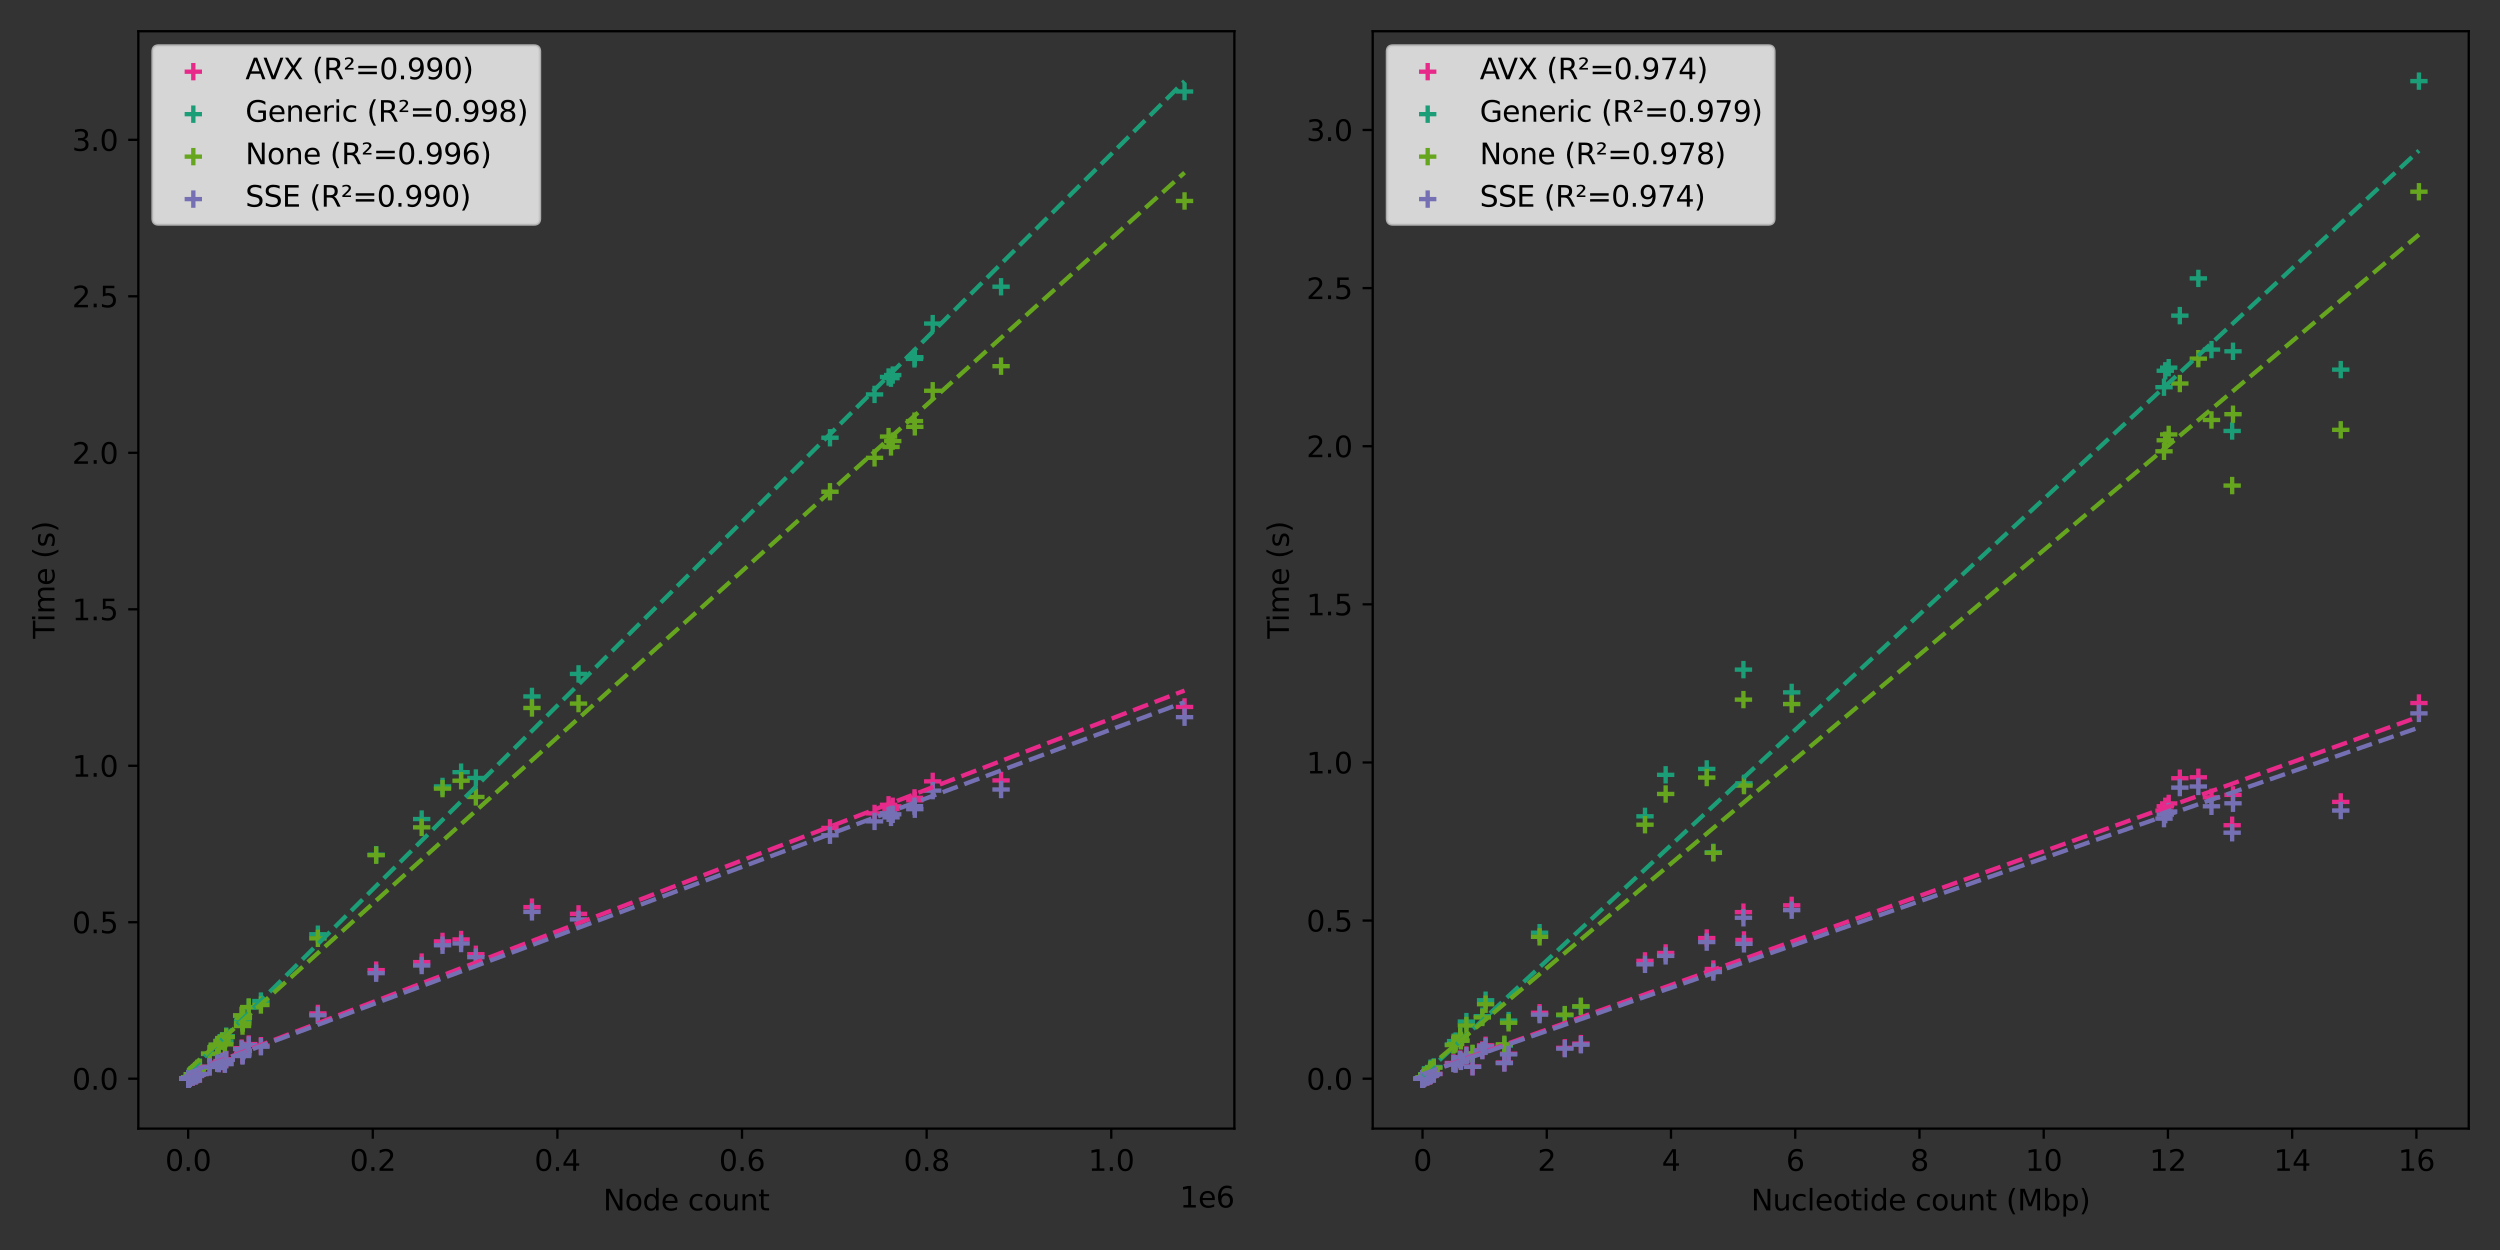 <?xml version="1.0" encoding="utf-8" standalone="no"?>
<!DOCTYPE svg PUBLIC "-//W3C//DTD SVG 1.1//EN"
  "http://www.w3.org/Graphics/SVG/1.1/DTD/svg11.dtd">
<svg xmlns:xlink="http://www.w3.org/1999/xlink" width="864pt" height="432pt" viewBox="0 0 864 432" xmlns="http://www.w3.org/2000/svg" version="1.1">
 <rect x="0" y="0" width="864" height="432" fill="#333333" stroke="none"/>
 <defs>
  <style type="text/css">*{stroke-linejoin: round; stroke-linecap: butt}</style>
 </defs>
 <g id="figure_1">
  <g id="patch_1">
   <path d="M 0 432 
L 864 432 
L 864 0 
L 0 0 
L 0 432 
z
" style="fill: none"/>
  </g>
  <g id="axes_1">
   <g id="patch_2">
    <path d="M 47.81 390.04 
L 426.6 390.04 
L 426.6 10.8 
L 47.81 10.8 
L 47.81 390.04 
z
" style="fill: none"/>
   </g>
   <g id="PathCollection_1">
    <defs>
     <path id="mfa6d76b763" d="M -3 0 
L 3 0 
M 0 3 
L 0 -3 
" style="stroke: #e7298a; stroke-width: 1.5"/>
    </defs>
    <g clip-path="url(#pcd60cd7916)">
     <use xlink:href="#mfa6d76b763" x="65.036" y="372.802" style="fill: #e7298a; stroke: #e7298a; stroke-width: 1.5"/>
     <use xlink:href="#mfa6d76b763" x="65.037" y="372.802" style="fill: #e7298a; stroke: #e7298a; stroke-width: 1.5"/>
     <use xlink:href="#mfa6d76b763" x="65.043" y="372.802" style="fill: #e7298a; stroke: #e7298a; stroke-width: 1.5"/>
     <use xlink:href="#mfa6d76b763" x="65.046" y="372.802" style="fill: #e7298a; stroke: #e7298a; stroke-width: 1.5"/>
     <use xlink:href="#mfa6d76b763" x="65.05" y="372.802" style="fill: #e7298a; stroke: #e7298a; stroke-width: 1.5"/>
     <use xlink:href="#mfa6d76b763" x="65.05" y="372.802" style="fill: #e7298a; stroke: #e7298a; stroke-width: 1.5"/>
     <use xlink:href="#mfa6d76b763" x="65.054" y="372.802" style="fill: #e7298a; stroke: #e7298a; stroke-width: 1.5"/>
     <use xlink:href="#mfa6d76b763" x="65.055" y="372.802" style="fill: #e7298a; stroke: #e7298a; stroke-width: 1.5"/>
     <use xlink:href="#mfa6d76b763" x="65.057" y="372.802" style="fill: #e7298a; stroke: #e7298a; stroke-width: 1.5"/>
     <use xlink:href="#mfa6d76b763" x="65.104" y="372.802" style="fill: #e7298a; stroke: #e7298a; stroke-width: 1.5"/>
     <use xlink:href="#mfa6d76b763" x="65.112" y="372.802" style="fill: #e7298a; stroke: #e7298a; stroke-width: 1.5"/>
     <use xlink:href="#mfa6d76b763" x="65.23" y="372.781" style="fill: #e7298a; stroke: #e7298a; stroke-width: 1.5"/>
     <use xlink:href="#mfa6d76b763" x="65.424" y="372.697" style="fill: #e7298a; stroke: #e7298a; stroke-width: 1.5"/>
     <use xlink:href="#mfa6d76b763" x="65.58" y="372.601" style="fill: #e7298a; stroke: #e7298a; stroke-width: 1.5"/>
     <use xlink:href="#mfa6d76b763" x="66.48" y="372.072" style="fill: #e7298a; stroke: #e7298a; stroke-width: 1.5"/>
     <use xlink:href="#mfa6d76b763" x="66.611" y="372.193" style="fill: #e7298a; stroke: #e7298a; stroke-width: 1.5"/>
     <use xlink:href="#mfa6d76b763" x="67.552" y="371.825" style="fill: #e7298a; stroke: #e7298a; stroke-width: 1.5"/>
     <use xlink:href="#mfa6d76b763" x="67.595" y="371.492" style="fill: #e7298a; stroke: #e7298a; stroke-width: 1.5"/>
     <use xlink:href="#mfa6d76b763" x="68.146" y="371.378" style="fill: #e7298a; stroke: #e7298a; stroke-width: 1.5"/>
     <use xlink:href="#mfa6d76b763" x="69.082" y="371.147" style="fill: #e7298a; stroke: #e7298a; stroke-width: 1.5"/>
     <use xlink:href="#mfa6d76b763" x="72.444" y="368.637" style="fill: #e7298a; stroke: #e7298a; stroke-width: 1.5"/>
     <use xlink:href="#mfa6d76b763" x="75.074" y="367.29" style="fill: #e7298a; stroke: #e7298a; stroke-width: 1.5"/>
     <use xlink:href="#mfa6d76b763" x="75.613" y="367.413" style="fill: #e7298a; stroke: #e7298a; stroke-width: 1.5"/>
     <use xlink:href="#mfa6d76b763" x="76.747" y="366.682" style="fill: #e7298a; stroke: #e7298a; stroke-width: 1.5"/>
     <use xlink:href="#mfa6d76b763" x="77.716" y="367.653" style="fill: #e7298a; stroke: #e7298a; stroke-width: 1.5"/>
     <use xlink:href="#mfa6d76b763" x="78.179" y="366.082" style="fill: #e7298a; stroke: #e7298a; stroke-width: 1.5"/>
     <use xlink:href="#mfa6d76b763" x="83.52" y="362.239" style="fill: #e7298a; stroke: #e7298a; stroke-width: 1.5"/>
     <use xlink:href="#mfa6d76b763" x="83.811" y="364.687" style="fill: #e7298a; stroke: #e7298a; stroke-width: 1.5"/>
     <use xlink:href="#mfa6d76b763" x="83.873" y="364.239" style="fill: #e7298a; stroke: #e7298a; stroke-width: 1.5"/>
     <use xlink:href="#mfa6d76b763" x="84.101" y="362.997" style="fill: #e7298a; stroke: #e7298a; stroke-width: 1.5"/>
     <use xlink:href="#mfa6d76b763" x="85.971" y="360.81" style="fill: #e7298a; stroke: #e7298a; stroke-width: 1.5"/>
     <use xlink:href="#mfa6d76b763" x="90.172" y="361.38" style="fill: #e7298a; stroke: #e7298a; stroke-width: 1.5"/>
     <use xlink:href="#mfa6d76b763" x="109.857" y="350.245" style="fill: #e7298a; stroke: #e7298a; stroke-width: 1.5"/>
     <use xlink:href="#mfa6d76b763" x="129.997" y="335.279" style="fill: #e7298a; stroke: #e7298a; stroke-width: 1.5"/>
     <use xlink:href="#mfa6d76b763" x="145.733" y="332.499" style="fill: #e7298a; stroke: #e7298a; stroke-width: 1.5"/>
     <use xlink:href="#mfa6d76b763" x="152.935" y="325.349" style="fill: #e7298a; stroke: #e7298a; stroke-width: 1.5"/>
     <use xlink:href="#mfa6d76b763" x="159.357" y="324.681" style="fill: #e7298a; stroke: #e7298a; stroke-width: 1.5"/>
     <use xlink:href="#mfa6d76b763" x="164.456" y="329.79" style="fill: #e7298a; stroke: #e7298a; stroke-width: 1.5"/>
     <use xlink:href="#mfa6d76b763" x="183.846" y="313.505" style="fill: #e7298a; stroke: #e7298a; stroke-width: 1.5"/>
     <use xlink:href="#mfa6d76b763" x="199.938" y="315.834" style="fill: #e7298a; stroke: #e7298a; stroke-width: 1.5"/>
     <use xlink:href="#mfa6d76b763" x="286.839" y="286.119" style="fill: #e7298a; stroke: #e7298a; stroke-width: 1.5"/>
     <use xlink:href="#mfa6d76b763" x="302.245" y="281.109" style="fill: #e7298a; stroke: #e7298a; stroke-width: 1.5"/>
     <use xlink:href="#mfa6d76b763" x="307.089" y="278.14" style="fill: #e7298a; stroke: #e7298a; stroke-width: 1.5"/>
     <use xlink:href="#mfa6d76b763" x="307.93" y="279.626" style="fill: #e7298a; stroke: #e7298a; stroke-width: 1.5"/>
     <use xlink:href="#mfa6d76b763" x="308.527" y="278.654" style="fill: #e7298a; stroke: #e7298a; stroke-width: 1.5"/>
     <use xlink:href="#mfa6d76b763" x="316.05" y="275.737" style="fill: #e7298a; stroke: #e7298a; stroke-width: 1.5"/>
     <use xlink:href="#mfa6d76b763" x="316.158" y="276.585" style="fill: #e7298a; stroke: #e7298a; stroke-width: 1.5"/>
     <use xlink:href="#mfa6d76b763" x="322.345" y="270.043" style="fill: #e7298a; stroke: #e7298a; stroke-width: 1.5"/>
     <use xlink:href="#mfa6d76b763" x="345.969" y="269.724" style="fill: #e7298a; stroke: #e7298a; stroke-width: 1.5"/>
     <use xlink:href="#mfa6d76b763" x="409.382" y="244.324" style="fill: #e7298a; stroke: #e7298a; stroke-width: 1.5"/>
    </g>
   </g>
   <g id="PathCollection_2">
    <defs>
     <path id="m7aae59b4fb" d="M -3 0 
L 3 0 
M 0 3 
L 0 -3 
" style="stroke: #1b9e77; stroke-width: 1.5"/>
    </defs>
    <g clip-path="url(#pcd60cd7916)">
     <use xlink:href="#m7aae59b4fb" x="65.036" y="372.802" style="fill: #1b9e77; stroke: #1b9e77; stroke-width: 1.5"/>
     <use xlink:href="#m7aae59b4fb" x="65.037" y="372.802" style="fill: #1b9e77; stroke: #1b9e77; stroke-width: 1.5"/>
     <use xlink:href="#m7aae59b4fb" x="65.043" y="372.802" style="fill: #1b9e77; stroke: #1b9e77; stroke-width: 1.5"/>
     <use xlink:href="#m7aae59b4fb" x="65.046" y="372.802" style="fill: #1b9e77; stroke: #1b9e77; stroke-width: 1.5"/>
     <use xlink:href="#m7aae59b4fb" x="65.05" y="372.802" style="fill: #1b9e77; stroke: #1b9e77; stroke-width: 1.5"/>
     <use xlink:href="#m7aae59b4fb" x="65.05" y="372.802" style="fill: #1b9e77; stroke: #1b9e77; stroke-width: 1.5"/>
     <use xlink:href="#m7aae59b4fb" x="65.054" y="372.802" style="fill: #1b9e77; stroke: #1b9e77; stroke-width: 1.5"/>
     <use xlink:href="#m7aae59b4fb" x="65.055" y="372.802" style="fill: #1b9e77; stroke: #1b9e77; stroke-width: 1.5"/>
     <use xlink:href="#m7aae59b4fb" x="65.057" y="372.802" style="fill: #1b9e77; stroke: #1b9e77; stroke-width: 1.5"/>
     <use xlink:href="#m7aae59b4fb" x="65.104" y="372.802" style="fill: #1b9e77; stroke: #1b9e77; stroke-width: 1.5"/>
     <use xlink:href="#m7aae59b4fb" x="65.112" y="372.802" style="fill: #1b9e77; stroke: #1b9e77; stroke-width: 1.5"/>
     <use xlink:href="#m7aae59b4fb" x="65.23" y="372.756" style="fill: #1b9e77; stroke: #1b9e77; stroke-width: 1.5"/>
     <use xlink:href="#m7aae59b4fb" x="65.424" y="372.561" style="fill: #1b9e77; stroke: #1b9e77; stroke-width: 1.5"/>
     <use xlink:href="#m7aae59b4fb" x="65.58" y="372.364" style="fill: #1b9e77; stroke: #1b9e77; stroke-width: 1.5"/>
     <use xlink:href="#m7aae59b4fb" x="66.48" y="371.268" style="fill: #1b9e77; stroke: #1b9e77; stroke-width: 1.5"/>
     <use xlink:href="#m7aae59b4fb" x="66.611" y="371.324" style="fill: #1b9e77; stroke: #1b9e77; stroke-width: 1.5"/>
     <use xlink:href="#m7aae59b4fb" x="67.552" y="370.375" style="fill: #1b9e77; stroke: #1b9e77; stroke-width: 1.5"/>
     <use xlink:href="#m7aae59b4fb" x="67.595" y="369.969" style="fill: #1b9e77; stroke: #1b9e77; stroke-width: 1.5"/>
     <use xlink:href="#m7aae59b4fb" x="68.146" y="369.214" style="fill: #1b9e77; stroke: #1b9e77; stroke-width: 1.5"/>
     <use xlink:href="#m7aae59b4fb" x="69.082" y="368.781" style="fill: #1b9e77; stroke: #1b9e77; stroke-width: 1.5"/>
     <use xlink:href="#m7aae59b4fb" x="72.444" y="364.238" style="fill: #1b9e77; stroke: #1b9e77; stroke-width: 1.5"/>
     <use xlink:href="#m7aae59b4fb" x="75.074" y="361.471" style="fill: #1b9e77; stroke: #1b9e77; stroke-width: 1.5"/>
     <use xlink:href="#m7aae59b4fb" x="75.613" y="361.092" style="fill: #1b9e77; stroke: #1b9e77; stroke-width: 1.5"/>
     <use xlink:href="#m7aae59b4fb" x="76.747" y="359.686" style="fill: #1b9e77; stroke: #1b9e77; stroke-width: 1.5"/>
     <use xlink:href="#m7aae59b4fb" x="77.716" y="359.941" style="fill: #1b9e77; stroke: #1b9e77; stroke-width: 1.5"/>
     <use xlink:href="#m7aae59b4fb" x="78.179" y="358.094" style="fill: #1b9e77; stroke: #1b9e77; stroke-width: 1.5"/>
     <use xlink:href="#m7aae59b4fb" x="83.52" y="351.091" style="fill: #1b9e77; stroke: #1b9e77; stroke-width: 1.5"/>
     <use xlink:href="#m7aae59b4fb" x="83.811" y="353.265" style="fill: #1b9e77; stroke: #1b9e77; stroke-width: 1.5"/>
     <use xlink:href="#m7aae59b4fb" x="83.873" y="352.912" style="fill: #1b9e77; stroke: #1b9e77; stroke-width: 1.5"/>
     <use xlink:href="#m7aae59b4fb" x="84.101" y="351.411" style="fill: #1b9e77; stroke: #1b9e77; stroke-width: 1.5"/>
     <use xlink:href="#m7aae59b4fb" x="85.971" y="348.185" style="fill: #1b9e77; stroke: #1b9e77; stroke-width: 1.5"/>
     <use xlink:href="#m7aae59b4fb" x="90.172" y="345.967" style="fill: #1b9e77; stroke: #1b9e77; stroke-width: 1.5"/>
     <use xlink:href="#m7aae59b4fb" x="109.857" y="322.867" style="fill: #1b9e77; stroke: #1b9e77; stroke-width: 1.5"/>
     <use xlink:href="#m7aae59b4fb" x="129.997" y="295.387" style="fill: #1b9e77; stroke: #1b9e77; stroke-width: 1.5"/>
     <use xlink:href="#m7aae59b4fb" x="145.733" y="283.063" style="fill: #1b9e77; stroke: #1b9e77; stroke-width: 1.5"/>
     <use xlink:href="#m7aae59b4fb" x="152.935" y="271.782" style="fill: #1b9e77; stroke: #1b9e77; stroke-width: 1.5"/>
     <use xlink:href="#m7aae59b4fb" x="159.357" y="266.86" style="fill: #1b9e77; stroke: #1b9e77; stroke-width: 1.5"/>
     <use xlink:href="#m7aae59b4fb" x="164.456" y="268.87" style="fill: #1b9e77; stroke: #1b9e77; stroke-width: 1.5"/>
     <use xlink:href="#m7aae59b4fb" x="183.846" y="240.682" style="fill: #1b9e77; stroke: #1b9e77; stroke-width: 1.5"/>
     <use xlink:href="#m7aae59b4fb" x="199.938" y="232.9" style="fill: #1b9e77; stroke: #1b9e77; stroke-width: 1.5"/>
     <use xlink:href="#m7aae59b4fb" x="286.839" y="151.279" style="fill: #1b9e77; stroke: #1b9e77; stroke-width: 1.5"/>
     <use xlink:href="#m7aae59b4fb" x="302.245" y="136.307" style="fill: #1b9e77; stroke: #1b9e77; stroke-width: 1.5"/>
     <use xlink:href="#m7aae59b4fb" x="307.089" y="130.29" style="fill: #1b9e77; stroke: #1b9e77; stroke-width: 1.5"/>
     <use xlink:href="#m7aae59b4fb" x="307.93" y="130.692" style="fill: #1b9e77; stroke: #1b9e77; stroke-width: 1.5"/>
     <use xlink:href="#m7aae59b4fb" x="308.527" y="129.624" style="fill: #1b9e77; stroke: #1b9e77; stroke-width: 1.5"/>
     <use xlink:href="#m7aae59b4fb" x="316.05" y="124.028" style="fill: #1b9e77; stroke: #1b9e77; stroke-width: 1.5"/>
     <use xlink:href="#m7aae59b4fb" x="316.158" y="123.443" style="fill: #1b9e77; stroke: #1b9e77; stroke-width: 1.5"/>
     <use xlink:href="#m7aae59b4fb" x="322.345" y="111.834" style="fill: #1b9e77; stroke: #1b9e77; stroke-width: 1.5"/>
     <use xlink:href="#m7aae59b4fb" x="345.969" y="99.092" style="fill: #1b9e77; stroke: #1b9e77; stroke-width: 1.5"/>
     <use xlink:href="#m7aae59b4fb" x="409.382" y="31.63" style="fill: #1b9e77; stroke: #1b9e77; stroke-width: 1.5"/>
    </g>
   </g>
   <g id="PathCollection_3">
    <defs>
     <path id="maf525f706b" d="M -3 0 
L 3 0 
M 0 3 
L 0 -3 
" style="stroke: #66a61e; stroke-width: 1.5"/>
    </defs>
    <g clip-path="url(#pcd60cd7916)">
     <use xlink:href="#maf525f706b" x="65.036" y="372.802" style="fill: #66a61e; stroke: #66a61e; stroke-width: 1.5"/>
     <use xlink:href="#maf525f706b" x="65.037" y="372.802" style="fill: #66a61e; stroke: #66a61e; stroke-width: 1.5"/>
     <use xlink:href="#maf525f706b" x="65.043" y="372.802" style="fill: #66a61e; stroke: #66a61e; stroke-width: 1.5"/>
     <use xlink:href="#maf525f706b" x="65.046" y="372.802" style="fill: #66a61e; stroke: #66a61e; stroke-width: 1.5"/>
     <use xlink:href="#maf525f706b" x="65.05" y="372.802" style="fill: #66a61e; stroke: #66a61e; stroke-width: 1.5"/>
     <use xlink:href="#maf525f706b" x="65.05" y="372.802" style="fill: #66a61e; stroke: #66a61e; stroke-width: 1.5"/>
     <use xlink:href="#maf525f706b" x="65.054" y="372.802" style="fill: #66a61e; stroke: #66a61e; stroke-width: 1.5"/>
     <use xlink:href="#maf525f706b" x="65.055" y="372.802" style="fill: #66a61e; stroke: #66a61e; stroke-width: 1.5"/>
     <use xlink:href="#maf525f706b" x="65.057" y="372.802" style="fill: #66a61e; stroke: #66a61e; stroke-width: 1.5"/>
     <use xlink:href="#maf525f706b" x="65.104" y="372.802" style="fill: #66a61e; stroke: #66a61e; stroke-width: 1.5"/>
     <use xlink:href="#maf525f706b" x="65.112" y="372.802" style="fill: #66a61e; stroke: #66a61e; stroke-width: 1.5"/>
     <use xlink:href="#maf525f706b" x="65.23" y="372.756" style="fill: #66a61e; stroke: #66a61e; stroke-width: 1.5"/>
     <use xlink:href="#maf525f706b" x="65.424" y="372.564" style="fill: #66a61e; stroke: #66a61e; stroke-width: 1.5"/>
     <use xlink:href="#maf525f706b" x="65.58" y="372.369" style="fill: #66a61e; stroke: #66a61e; stroke-width: 1.5"/>
     <use xlink:href="#maf525f706b" x="66.48" y="371.285" style="fill: #66a61e; stroke: #66a61e; stroke-width: 1.5"/>
     <use xlink:href="#maf525f706b" x="66.611" y="371.421" style="fill: #66a61e; stroke: #66a61e; stroke-width: 1.5"/>
     <use xlink:href="#maf525f706b" x="67.552" y="370.532" style="fill: #66a61e; stroke: #66a61e; stroke-width: 1.5"/>
     <use xlink:href="#maf525f706b" x="67.595" y="370.052" style="fill: #66a61e; stroke: #66a61e; stroke-width: 1.5"/>
     <use xlink:href="#maf525f706b" x="68.146" y="369.682" style="fill: #66a61e; stroke: #66a61e; stroke-width: 1.5"/>
     <use xlink:href="#maf525f706b" x="69.082" y="369.029" style="fill: #66a61e; stroke: #66a61e; stroke-width: 1.5"/>
     <use xlink:href="#maf525f706b" x="72.444" y="364.121" style="fill: #66a61e; stroke: #66a61e; stroke-width: 1.5"/>
     <use xlink:href="#maf525f706b" x="75.074" y="361.026" style="fill: #66a61e; stroke: #66a61e; stroke-width: 1.5"/>
     <use xlink:href="#maf525f706b" x="75.613" y="361.298" style="fill: #66a61e; stroke: #66a61e; stroke-width: 1.5"/>
     <use xlink:href="#maf525f706b" x="76.747" y="359.829" style="fill: #66a61e; stroke: #66a61e; stroke-width: 1.5"/>
     <use xlink:href="#maf525f706b" x="77.716" y="360.933" style="fill: #66a61e; stroke: #66a61e; stroke-width: 1.5"/>
     <use xlink:href="#maf525f706b" x="78.179" y="358.399" style="fill: #66a61e; stroke: #66a61e; stroke-width: 1.5"/>
     <use xlink:href="#maf525f706b" x="83.52" y="350.878" style="fill: #66a61e; stroke: #66a61e; stroke-width: 1.5"/>
     <use xlink:href="#maf525f706b" x="83.811" y="354.599" style="fill: #66a61e; stroke: #66a61e; stroke-width: 1.5"/>
     <use xlink:href="#maf525f706b" x="83.873" y="353.668" style="fill: #66a61e; stroke: #66a61e; stroke-width: 1.5"/>
     <use xlink:href="#maf525f706b" x="84.101" y="351.849" style="fill: #66a61e; stroke: #66a61e; stroke-width: 1.5"/>
     <use xlink:href="#maf525f706b" x="85.971" y="348.031" style="fill: #66a61e; stroke: #66a61e; stroke-width: 1.5"/>
     <use xlink:href="#maf525f706b" x="90.172" y="347.33" style="fill: #66a61e; stroke: #66a61e; stroke-width: 1.5"/>
     <use xlink:href="#maf525f706b" x="109.857" y="324.287" style="fill: #66a61e; stroke: #66a61e; stroke-width: 1.5"/>
     <use xlink:href="#maf525f706b" x="129.997" y="295.549" style="fill: #66a61e; stroke: #66a61e; stroke-width: 1.5"/>
     <use xlink:href="#maf525f706b" x="145.733" y="285.936" style="fill: #66a61e; stroke: #66a61e; stroke-width: 1.5"/>
     <use xlink:href="#maf525f706b" x="152.935" y="272.542" style="fill: #66a61e; stroke: #66a61e; stroke-width: 1.5"/>
     <use xlink:href="#maf525f706b" x="159.357" y="269.802" style="fill: #66a61e; stroke: #66a61e; stroke-width: 1.5"/>
     <use xlink:href="#maf525f706b" x="164.456" y="275.425" style="fill: #66a61e; stroke: #66a61e; stroke-width: 1.5"/>
     <use xlink:href="#maf525f706b" x="183.846" y="244.674" style="fill: #66a61e; stroke: #66a61e; stroke-width: 1.5"/>
     <use xlink:href="#maf525f706b" x="199.938" y="243.152" style="fill: #66a61e; stroke: #66a61e; stroke-width: 1.5"/>
     <use xlink:href="#maf525f706b" x="286.839" y="169.943" style="fill: #66a61e; stroke: #66a61e; stroke-width: 1.5"/>
     <use xlink:href="#maf525f706b" x="302.245" y="158.236" style="fill: #66a61e; stroke: #66a61e; stroke-width: 1.5"/>
     <use xlink:href="#maf525f706b" x="307.089" y="150.886" style="fill: #66a61e; stroke: #66a61e; stroke-width: 1.5"/>
     <use xlink:href="#maf525f706b" x="307.93" y="154.461" style="fill: #66a61e; stroke: #66a61e; stroke-width: 1.5"/>
     <use xlink:href="#maf525f706b" x="308.527" y="152.451" style="fill: #66a61e; stroke: #66a61e; stroke-width: 1.5"/>
     <use xlink:href="#maf525f706b" x="316.05" y="145.538" style="fill: #66a61e; stroke: #66a61e; stroke-width: 1.5"/>
     <use xlink:href="#maf525f706b" x="316.158" y="147.511" style="fill: #66a61e; stroke: #66a61e; stroke-width: 1.5"/>
     <use xlink:href="#maf525f706b" x="322.345" y="135.047" style="fill: #66a61e; stroke: #66a61e; stroke-width: 1.5"/>
     <use xlink:href="#maf525f706b" x="345.969" y="126.545" style="fill: #66a61e; stroke: #66a61e; stroke-width: 1.5"/>
     <use xlink:href="#maf525f706b" x="409.382" y="69.452" style="fill: #66a61e; stroke: #66a61e; stroke-width: 1.5"/>
    </g>
   </g>
   <g id="PathCollection_4">
    <defs>
     <path id="me215467f57" d="M -3 0 
L 3 0 
M 0 3 
L 0 -3 
" style="stroke: #7570b3; stroke-width: 1.5"/>
    </defs>
    <g clip-path="url(#pcd60cd7916)">
     <use xlink:href="#me215467f57" x="65.036" y="372.802" style="fill: #7570b3; stroke: #7570b3; stroke-width: 1.5"/>
     <use xlink:href="#me215467f57" x="65.037" y="372.802" style="fill: #7570b3; stroke: #7570b3; stroke-width: 1.5"/>
     <use xlink:href="#me215467f57" x="65.043" y="372.802" style="fill: #7570b3; stroke: #7570b3; stroke-width: 1.5"/>
     <use xlink:href="#me215467f57" x="65.046" y="372.802" style="fill: #7570b3; stroke: #7570b3; stroke-width: 1.5"/>
     <use xlink:href="#me215467f57" x="65.05" y="372.802" style="fill: #7570b3; stroke: #7570b3; stroke-width: 1.5"/>
     <use xlink:href="#me215467f57" x="65.05" y="372.802" style="fill: #7570b3; stroke: #7570b3; stroke-width: 1.5"/>
     <use xlink:href="#me215467f57" x="65.054" y="372.802" style="fill: #7570b3; stroke: #7570b3; stroke-width: 1.5"/>
     <use xlink:href="#me215467f57" x="65.055" y="372.802" style="fill: #7570b3; stroke: #7570b3; stroke-width: 1.5"/>
     <use xlink:href="#me215467f57" x="65.057" y="372.802" style="fill: #7570b3; stroke: #7570b3; stroke-width: 1.5"/>
     <use xlink:href="#me215467f57" x="65.104" y="372.802" style="fill: #7570b3; stroke: #7570b3; stroke-width: 1.5"/>
     <use xlink:href="#me215467f57" x="65.112" y="372.802" style="fill: #7570b3; stroke: #7570b3; stroke-width: 1.5"/>
     <use xlink:href="#me215467f57" x="65.23" y="372.782" style="fill: #7570b3; stroke: #7570b3; stroke-width: 1.5"/>
     <use xlink:href="#me215467f57" x="65.424" y="372.7" style="fill: #7570b3; stroke: #7570b3; stroke-width: 1.5"/>
     <use xlink:href="#me215467f57" x="65.58" y="372.608" style="fill: #7570b3; stroke: #7570b3; stroke-width: 1.5"/>
     <use xlink:href="#me215467f57" x="66.48" y="372.092" style="fill: #7570b3; stroke: #7570b3; stroke-width: 1.5"/>
     <use xlink:href="#me215467f57" x="66.611" y="372.212" style="fill: #7570b3; stroke: #7570b3; stroke-width: 1.5"/>
     <use xlink:href="#me215467f57" x="67.552" y="371.856" style="fill: #7570b3; stroke: #7570b3; stroke-width: 1.5"/>
     <use xlink:href="#me215467f57" x="67.595" y="371.53" style="fill: #7570b3; stroke: #7570b3; stroke-width: 1.5"/>
     <use xlink:href="#me215467f57" x="68.146" y="371.424" style="fill: #7570b3; stroke: #7570b3; stroke-width: 1.5"/>
     <use xlink:href="#me215467f57" x="69.082" y="371.199" style="fill: #7570b3; stroke: #7570b3; stroke-width: 1.5"/>
     <use xlink:href="#me215467f57" x="72.444" y="368.748" style="fill: #7570b3; stroke: #7570b3; stroke-width: 1.5"/>
     <use xlink:href="#me215467f57" x="75.074" y="367.453" style="fill: #7570b3; stroke: #7570b3; stroke-width: 1.5"/>
     <use xlink:href="#me215467f57" x="75.613" y="367.593" style="fill: #7570b3; stroke: #7570b3; stroke-width: 1.5"/>
     <use xlink:href="#me215467f57" x="76.747" y="366.869" style="fill: #7570b3; stroke: #7570b3; stroke-width: 1.5"/>
     <use xlink:href="#me215467f57" x="77.716" y="367.779" style="fill: #7570b3; stroke: #7570b3; stroke-width: 1.5"/>
     <use xlink:href="#me215467f57" x="78.179" y="366.272" style="fill: #7570b3; stroke: #7570b3; stroke-width: 1.5"/>
     <use xlink:href="#me215467f57" x="83.52" y="362.525" style="fill: #7570b3; stroke: #7570b3; stroke-width: 1.5"/>
     <use xlink:href="#me215467f57" x="83.811" y="364.958" style="fill: #7570b3; stroke: #7570b3; stroke-width: 1.5"/>
     <use xlink:href="#me215467f57" x="83.873" y="364.485" style="fill: #7570b3; stroke: #7570b3; stroke-width: 1.5"/>
     <use xlink:href="#me215467f57" x="84.101" y="363.206" style="fill: #7570b3; stroke: #7570b3; stroke-width: 1.5"/>
     <use xlink:href="#me215467f57" x="85.971" y="361.168" style="fill: #7570b3; stroke: #7570b3; stroke-width: 1.5"/>
     <use xlink:href="#me215467f57" x="90.172" y="361.749" style="fill: #7570b3; stroke: #7570b3; stroke-width: 1.5"/>
     <use xlink:href="#me215467f57" x="109.857" y="350.891" style="fill: #7570b3; stroke: #7570b3; stroke-width: 1.5"/>
     <use xlink:href="#me215467f57" x="129.997" y="336.327" style="fill: #7570b3; stroke: #7570b3; stroke-width: 1.5"/>
     <use xlink:href="#me215467f57" x="145.733" y="333.686" style="fill: #7570b3; stroke: #7570b3; stroke-width: 1.5"/>
     <use xlink:href="#me215467f57" x="152.935" y="326.677" style="fill: #7570b3; stroke: #7570b3; stroke-width: 1.5"/>
     <use xlink:href="#me215467f57" x="159.357" y="326.082" style="fill: #7570b3; stroke: #7570b3; stroke-width: 1.5"/>
     <use xlink:href="#me215467f57" x="164.456" y="330.789" style="fill: #7570b3; stroke: #7570b3; stroke-width: 1.5"/>
     <use xlink:href="#me215467f57" x="183.846" y="315.159" style="fill: #7570b3; stroke: #7570b3; stroke-width: 1.5"/>
     <use xlink:href="#me215467f57" x="199.938" y="317.755" style="fill: #7570b3; stroke: #7570b3; stroke-width: 1.5"/>
     <use xlink:href="#me215467f57" x="286.839" y="288.673" style="fill: #7570b3; stroke: #7570b3; stroke-width: 1.5"/>
     <use xlink:href="#me215467f57" x="302.245" y="283.863" style="fill: #7570b3; stroke: #7570b3; stroke-width: 1.5"/>
     <use xlink:href="#me215467f57" x="307.089" y="281.086" style="fill: #7570b3; stroke: #7570b3; stroke-width: 1.5"/>
     <use xlink:href="#me215467f57" x="307.93" y="282.481" style="fill: #7570b3; stroke: #7570b3; stroke-width: 1.5"/>
     <use xlink:href="#me215467f57" x="308.527" y="281.422" style="fill: #7570b3; stroke: #7570b3; stroke-width: 1.5"/>
     <use xlink:href="#me215467f57" x="316.05" y="278.604" style="fill: #7570b3; stroke: #7570b3; stroke-width: 1.5"/>
     <use xlink:href="#me215467f57" x="316.158" y="279.647" style="fill: #7570b3; stroke: #7570b3; stroke-width: 1.5"/>
     <use xlink:href="#me215467f57" x="322.345" y="273.243" style="fill: #7570b3; stroke: #7570b3; stroke-width: 1.5"/>
     <use xlink:href="#me215467f57" x="345.969" y="272.86" style="fill: #7570b3; stroke: #7570b3; stroke-width: 1.5"/>
     <use xlink:href="#me215467f57" x="409.382" y="247.853" style="fill: #7570b3; stroke: #7570b3; stroke-width: 1.5"/>
    </g>
   </g>
   <g id="matplotlib.axis_1">
    <g id="xtick_1">
     <g id="line2d_1">
      <defs>
       <path id="mdeadb93f59" d="M 0 0 
L 0 3.5 
" style="stroke: #000000; stroke-width: 0.8"/>
      </defs>
      <g>
       <use xlink:href="#mdeadb93f59" x="65.028" y="390.04" style="stroke: #000000; stroke-width: 0.8"/>
      </g>
     </g>
     <g id="text_1">
      <!-- 0.0 -->
      <g transform="translate(57.076 404.638)scale(0.1 -0.1)">
       <defs>
        <path id="DejaVuSans-30" d="M 2034 4250 
Q 1547 4250 1301 3770 
Q 1056 3291 1056 2328 
Q 1056 1369 1301 889 
Q 1547 409 2034 409 
Q 2525 409 2770 889 
Q 3016 1369 3016 2328 
Q 3016 3291 2770 3770 
Q 2525 4250 2034 4250 
z
M 2034 4750 
Q 2819 4750 3233 4129 
Q 3647 3509 3647 2328 
Q 3647 1150 3233 529 
Q 2819 -91 2034 -91 
Q 1250 -91 836 529 
Q 422 1150 422 2328 
Q 422 3509 836 4129 
Q 1250 4750 2034 4750 
z
" transform="scale(0.016)"/>
        <path id="DejaVuSans-2e" d="M 684 794 
L 1344 794 
L 1344 0 
L 684 0 
L 684 794 
z
" transform="scale(0.016)"/>
       </defs>
       <use xlink:href="#DejaVuSans-30"/>
       <use xlink:href="#DejaVuSans-2e" x="63.623"/>
       <use xlink:href="#DejaVuSans-30" x="95.41"/>
      </g>
     </g>
    </g>
    <g id="xtick_2">
     <g id="line2d_2">
      <g>
       <use xlink:href="#mdeadb93f59" x="128.832" y="390.04" style="stroke: #000000; stroke-width: 0.8"/>
      </g>
     </g>
     <g id="text_2">
      <!-- 0.2 -->
      <g transform="translate(120.881 404.638)scale(0.1 -0.1)">
       <defs>
        <path id="DejaVuSans-32" d="M 1228 531 
L 3431 531 
L 3431 0 
L 469 0 
L 469 531 
Q 828 903 1448 1529 
Q 2069 2156 2228 2338 
Q 2531 2678 2651 2914 
Q 2772 3150 2772 3378 
Q 2772 3750 2511 3984 
Q 2250 4219 1831 4219 
Q 1534 4219 1204 4116 
Q 875 4013 500 3803 
L 500 4441 
Q 881 4594 1212 4672 
Q 1544 4750 1819 4750 
Q 2544 4750 2975 4387 
Q 3406 4025 3406 3419 
Q 3406 3131 3298 2873 
Q 3191 2616 2906 2266 
Q 2828 2175 2409 1742 
Q 1991 1309 1228 531 
z
" transform="scale(0.016)"/>
       </defs>
       <use xlink:href="#DejaVuSans-30"/>
       <use xlink:href="#DejaVuSans-2e" x="63.623"/>
       <use xlink:href="#DejaVuSans-32" x="95.41"/>
      </g>
     </g>
    </g>
    <g id="xtick_3">
     <g id="line2d_3">
      <g>
       <use xlink:href="#mdeadb93f59" x="192.637" y="390.04" style="stroke: #000000; stroke-width: 0.8"/>
      </g>
     </g>
     <g id="text_3">
      <!-- 0.4 -->
      <g transform="translate(184.685 404.638)scale(0.1 -0.1)">
       <defs>
        <path id="DejaVuSans-34" d="M 2419 4116 
L 825 1625 
L 2419 1625 
L 2419 4116 
z
M 2253 4666 
L 3047 4666 
L 3047 1625 
L 3713 1625 
L 3713 1100 
L 3047 1100 
L 3047 0 
L 2419 0 
L 2419 1100 
L 313 1100 
L 313 1709 
L 2253 4666 
z
" transform="scale(0.016)"/>
       </defs>
       <use xlink:href="#DejaVuSans-30"/>
       <use xlink:href="#DejaVuSans-2e" x="63.623"/>
       <use xlink:href="#DejaVuSans-34" x="95.41"/>
      </g>
     </g>
    </g>
    <g id="xtick_4">
     <g id="line2d_4">
      <g>
       <use xlink:href="#mdeadb93f59" x="256.442" y="390.04" style="stroke: #000000; stroke-width: 0.8"/>
      </g>
     </g>
     <g id="text_4">
      <!-- 0.6 -->
      <g transform="translate(248.49 404.638)scale(0.1 -0.1)">
       <defs>
        <path id="DejaVuSans-36" d="M 2113 2584 
Q 1688 2584 1439 2293 
Q 1191 2003 1191 1497 
Q 1191 994 1439 701 
Q 1688 409 2113 409 
Q 2538 409 2786 701 
Q 3034 994 3034 1497 
Q 3034 2003 2786 2293 
Q 2538 2584 2113 2584 
z
M 3366 4563 
L 3366 3988 
Q 3128 4100 2886 4159 
Q 2644 4219 2406 4219 
Q 1781 4219 1451 3797 
Q 1122 3375 1075 2522 
Q 1259 2794 1537 2939 
Q 1816 3084 2150 3084 
Q 2853 3084 3261 2657 
Q 3669 2231 3669 1497 
Q 3669 778 3244 343 
Q 2819 -91 2113 -91 
Q 1303 -91 875 529 
Q 447 1150 447 2328 
Q 447 3434 972 4092 
Q 1497 4750 2381 4750 
Q 2619 4750 2861 4703 
Q 3103 4656 3366 4563 
z
" transform="scale(0.016)"/>
       </defs>
       <use xlink:href="#DejaVuSans-30"/>
       <use xlink:href="#DejaVuSans-2e" x="63.623"/>
       <use xlink:href="#DejaVuSans-36" x="95.41"/>
      </g>
     </g>
    </g>
    <g id="xtick_5">
     <g id="line2d_5">
      <g>
       <use xlink:href="#mdeadb93f59" x="320.246" y="390.04" style="stroke: #000000; stroke-width: 0.8"/>
      </g>
     </g>
     <g id="text_5">
      <!-- 0.8 -->
      <g transform="translate(312.295 404.638)scale(0.1 -0.1)">
       <defs>
        <path id="DejaVuSans-38" d="M 2034 2216 
Q 1584 2216 1326 1975 
Q 1069 1734 1069 1313 
Q 1069 891 1326 650 
Q 1584 409 2034 409 
Q 2484 409 2743 651 
Q 3003 894 3003 1313 
Q 3003 1734 2745 1975 
Q 2488 2216 2034 2216 
z
M 1403 2484 
Q 997 2584 770 2862 
Q 544 3141 544 3541 
Q 544 4100 942 4425 
Q 1341 4750 2034 4750 
Q 2731 4750 3128 4425 
Q 3525 4100 3525 3541 
Q 3525 3141 3298 2862 
Q 3072 2584 2669 2484 
Q 3125 2378 3379 2068 
Q 3634 1759 3634 1313 
Q 3634 634 3220 271 
Q 2806 -91 2034 -91 
Q 1263 -91 848 271 
Q 434 634 434 1313 
Q 434 1759 690 2068 
Q 947 2378 1403 2484 
z
M 1172 3481 
Q 1172 3119 1398 2916 
Q 1625 2713 2034 2713 
Q 2441 2713 2670 2916 
Q 2900 3119 2900 3481 
Q 2900 3844 2670 4047 
Q 2441 4250 2034 4250 
Q 1625 4250 1398 4047 
Q 1172 3844 1172 3481 
z
" transform="scale(0.016)"/>
       </defs>
       <use xlink:href="#DejaVuSans-30"/>
       <use xlink:href="#DejaVuSans-2e" x="63.623"/>
       <use xlink:href="#DejaVuSans-38" x="95.41"/>
      </g>
     </g>
    </g>
    <g id="xtick_6">
     <g id="line2d_6">
      <g>
       <use xlink:href="#mdeadb93f59" x="384.051" y="390.04" style="stroke: #000000; stroke-width: 0.8"/>
      </g>
     </g>
     <g id="text_6">
      <!-- 1.0 -->
      <g transform="translate(376.099 404.638)scale(0.1 -0.1)">
       <defs>
        <path id="DejaVuSans-31" d="M 794 531 
L 1825 531 
L 1825 4091 
L 703 3866 
L 703 4441 
L 1819 4666 
L 2450 4666 
L 2450 531 
L 3481 531 
L 3481 0 
L 794 0 
L 794 531 
z
" transform="scale(0.016)"/>
       </defs>
       <use xlink:href="#DejaVuSans-31"/>
       <use xlink:href="#DejaVuSans-2e" x="63.623"/>
       <use xlink:href="#DejaVuSans-30" x="95.41"/>
      </g>
     </g>
    </g>
    <g id="text_7">
     <!-- Node count -->
     <g transform="translate(208.459 418.317)scale(0.1 -0.1)">
      <defs>
       <path id="DejaVuSans-4e" d="M 628 4666 
L 1478 4666 
L 3547 763 
L 3547 4666 
L 4159 4666 
L 4159 0 
L 3309 0 
L 1241 3903 
L 1241 0 
L 628 0 
L 628 4666 
z
" transform="scale(0.016)"/>
       <path id="DejaVuSans-6f" d="M 1959 3097 
Q 1497 3097 1228 2736 
Q 959 2375 959 1747 
Q 959 1119 1226 758 
Q 1494 397 1959 397 
Q 2419 397 2687 759 
Q 2956 1122 2956 1747 
Q 2956 2369 2687 2733 
Q 2419 3097 1959 3097 
z
M 1959 3584 
Q 2709 3584 3137 3096 
Q 3566 2609 3566 1747 
Q 3566 888 3137 398 
Q 2709 -91 1959 -91 
Q 1206 -91 779 398 
Q 353 888 353 1747 
Q 353 2609 779 3096 
Q 1206 3584 1959 3584 
z
" transform="scale(0.016)"/>
       <path id="DejaVuSans-64" d="M 2906 2969 
L 2906 4863 
L 3481 4863 
L 3481 0 
L 2906 0 
L 2906 525 
Q 2725 213 2448 61 
Q 2172 -91 1784 -91 
Q 1150 -91 751 415 
Q 353 922 353 1747 
Q 353 2572 751 3078 
Q 1150 3584 1784 3584 
Q 2172 3584 2448 3432 
Q 2725 3281 2906 2969 
z
M 947 1747 
Q 947 1113 1208 752 
Q 1469 391 1925 391 
Q 2381 391 2643 752 
Q 2906 1113 2906 1747 
Q 2906 2381 2643 2742 
Q 2381 3103 1925 3103 
Q 1469 3103 1208 2742 
Q 947 2381 947 1747 
z
" transform="scale(0.016)"/>
       <path id="DejaVuSans-65" d="M 3597 1894 
L 3597 1613 
L 953 1613 
Q 991 1019 1311 708 
Q 1631 397 2203 397 
Q 2534 397 2845 478 
Q 3156 559 3463 722 
L 3463 178 
Q 3153 47 2828 -22 
Q 2503 -91 2169 -91 
Q 1331 -91 842 396 
Q 353 884 353 1716 
Q 353 2575 817 3079 
Q 1281 3584 2069 3584 
Q 2775 3584 3186 3129 
Q 3597 2675 3597 1894 
z
M 3022 2063 
Q 3016 2534 2758 2815 
Q 2500 3097 2075 3097 
Q 1594 3097 1305 2825 
Q 1016 2553 972 2059 
L 3022 2063 
z
" transform="scale(0.016)"/>
       <path id="DejaVuSans-20" transform="scale(0.016)"/>
       <path id="DejaVuSans-63" d="M 3122 3366 
L 3122 2828 
Q 2878 2963 2633 3030 
Q 2388 3097 2138 3097 
Q 1578 3097 1268 2742 
Q 959 2388 959 1747 
Q 959 1106 1268 751 
Q 1578 397 2138 397 
Q 2388 397 2633 464 
Q 2878 531 3122 666 
L 3122 134 
Q 2881 22 2623 -34 
Q 2366 -91 2075 -91 
Q 1284 -91 818 406 
Q 353 903 353 1747 
Q 353 2603 823 3093 
Q 1294 3584 2113 3584 
Q 2378 3584 2631 3529 
Q 2884 3475 3122 3366 
z
" transform="scale(0.016)"/>
       <path id="DejaVuSans-75" d="M 544 1381 
L 544 3500 
L 1119 3500 
L 1119 1403 
Q 1119 906 1312 657 
Q 1506 409 1894 409 
Q 2359 409 2629 706 
Q 2900 1003 2900 1516 
L 2900 3500 
L 3475 3500 
L 3475 0 
L 2900 0 
L 2900 538 
Q 2691 219 2414 64 
Q 2138 -91 1772 -91 
Q 1169 -91 856 284 
Q 544 659 544 1381 
z
M 1991 3584 
L 1991 3584 
z
" transform="scale(0.016)"/>
       <path id="DejaVuSans-6e" d="M 3513 2113 
L 3513 0 
L 2938 0 
L 2938 2094 
Q 2938 2591 2744 2837 
Q 2550 3084 2163 3084 
Q 1697 3084 1428 2787 
Q 1159 2491 1159 1978 
L 1159 0 
L 581 0 
L 581 3500 
L 1159 3500 
L 1159 2956 
Q 1366 3272 1645 3428 
Q 1925 3584 2291 3584 
Q 2894 3584 3203 3211 
Q 3513 2838 3513 2113 
z
" transform="scale(0.016)"/>
       <path id="DejaVuSans-74" d="M 1172 4494 
L 1172 3500 
L 2356 3500 
L 2356 3053 
L 1172 3053 
L 1172 1153 
Q 1172 725 1289 603 
Q 1406 481 1766 481 
L 2356 481 
L 2356 0 
L 1766 0 
Q 1100 0 847 248 
Q 594 497 594 1153 
L 594 3053 
L 172 3053 
L 172 3500 
L 594 3500 
L 594 4494 
L 1172 4494 
z
" transform="scale(0.016)"/>
      </defs>
      <use xlink:href="#DejaVuSans-4e"/>
      <use xlink:href="#DejaVuSans-6f" x="74.805"/>
      <use xlink:href="#DejaVuSans-64" x="135.986"/>
      <use xlink:href="#DejaVuSans-65" x="199.463"/>
      <use xlink:href="#DejaVuSans-20" x="260.986"/>
      <use xlink:href="#DejaVuSans-63" x="292.773"/>
      <use xlink:href="#DejaVuSans-6f" x="347.754"/>
      <use xlink:href="#DejaVuSans-75" x="408.936"/>
      <use xlink:href="#DejaVuSans-6e" x="472.314"/>
      <use xlink:href="#DejaVuSans-74" x="535.693"/>
     </g>
    </g>
    <g id="text_8">
     <!-- 1e6 -->
     <g transform="translate(407.722 417.317)scale(0.1 -0.1)">
      <use xlink:href="#DejaVuSans-31"/>
      <use xlink:href="#DejaVuSans-65" x="63.623"/>
      <use xlink:href="#DejaVuSans-36" x="125.146"/>
     </g>
    </g>
   </g>
   <g id="matplotlib.axis_2">
    <g id="ytick_1">
     <g id="line2d_7">
      <defs>
       <path id="md15155be6c" d="M 0 0 
L -3.5 0 
" style="stroke: #000000; stroke-width: 0.8"/>
      </defs>
      <g>
       <use xlink:href="#md15155be6c" x="47.81" y="372.802" style="stroke: #000000; stroke-width: 0.8"/>
      </g>
     </g>
     <g id="text_9">
      <!-- 0.0 -->
      <g transform="translate(24.907 376.601)scale(0.1 -0.1)">
       <use xlink:href="#DejaVuSans-30"/>
       <use xlink:href="#DejaVuSans-2e" x="63.623"/>
       <use xlink:href="#DejaVuSans-30" x="95.41"/>
      </g>
     </g>
    </g>
    <g id="ytick_2">
     <g id="line2d_8">
      <g>
       <use xlink:href="#md15155be6c" x="47.81" y="318.723" style="stroke: #000000; stroke-width: 0.8"/>
      </g>
     </g>
     <g id="text_10">
      <!-- 0.5 -->
      <g transform="translate(24.907 322.522)scale(0.1 -0.1)">
       <defs>
        <path id="DejaVuSans-35" d="M 691 4666 
L 3169 4666 
L 3169 4134 
L 1269 4134 
L 1269 2991 
Q 1406 3038 1543 3061 
Q 1681 3084 1819 3084 
Q 2600 3084 3056 2656 
Q 3513 2228 3513 1497 
Q 3513 744 3044 326 
Q 2575 -91 1722 -91 
Q 1428 -91 1123 -41 
Q 819 9 494 109 
L 494 744 
Q 775 591 1075 516 
Q 1375 441 1709 441 
Q 2250 441 2565 725 
Q 2881 1009 2881 1497 
Q 2881 1984 2565 2268 
Q 2250 2553 1709 2553 
Q 1456 2553 1204 2497 
Q 953 2441 691 2322 
L 691 4666 
z
" transform="scale(0.016)"/>
       </defs>
       <use xlink:href="#DejaVuSans-30"/>
       <use xlink:href="#DejaVuSans-2e" x="63.623"/>
       <use xlink:href="#DejaVuSans-35" x="95.41"/>
      </g>
     </g>
    </g>
    <g id="ytick_3">
     <g id="line2d_9">
      <g>
       <use xlink:href="#md15155be6c" x="47.81" y="264.644" style="stroke: #000000; stroke-width: 0.8"/>
      </g>
     </g>
     <g id="text_11">
      <!-- 1.0 -->
      <g transform="translate(24.907 268.444)scale(0.1 -0.1)">
       <use xlink:href="#DejaVuSans-31"/>
       <use xlink:href="#DejaVuSans-2e" x="63.623"/>
       <use xlink:href="#DejaVuSans-30" x="95.41"/>
      </g>
     </g>
    </g>
    <g id="ytick_4">
     <g id="line2d_10">
      <g>
       <use xlink:href="#md15155be6c" x="47.81" y="210.566" style="stroke: #000000; stroke-width: 0.8"/>
      </g>
     </g>
     <g id="text_12">
      <!-- 1.5 -->
      <g transform="translate(24.907 214.365)scale(0.1 -0.1)">
       <use xlink:href="#DejaVuSans-31"/>
       <use xlink:href="#DejaVuSans-2e" x="63.623"/>
       <use xlink:href="#DejaVuSans-35" x="95.41"/>
      </g>
     </g>
    </g>
    <g id="ytick_5">
     <g id="line2d_11">
      <g>
       <use xlink:href="#md15155be6c" x="47.81" y="156.487" style="stroke: #000000; stroke-width: 0.8"/>
      </g>
     </g>
     <g id="text_13">
      <!-- 2.0 -->
      <g transform="translate(24.907 160.286)scale(0.1 -0.1)">
       <use xlink:href="#DejaVuSans-32"/>
       <use xlink:href="#DejaVuSans-2e" x="63.623"/>
       <use xlink:href="#DejaVuSans-30" x="95.41"/>
      </g>
     </g>
    </g>
    <g id="ytick_6">
     <g id="line2d_12">
      <g>
       <use xlink:href="#md15155be6c" x="47.81" y="102.408" style="stroke: #000000; stroke-width: 0.8"/>
      </g>
     </g>
     <g id="text_14">
      <!-- 2.5 -->
      <g transform="translate(24.907 106.208)scale(0.1 -0.1)">
       <use xlink:href="#DejaVuSans-32"/>
       <use xlink:href="#DejaVuSans-2e" x="63.623"/>
       <use xlink:href="#DejaVuSans-35" x="95.41"/>
      </g>
     </g>
    </g>
    <g id="ytick_7">
     <g id="line2d_13">
      <g>
       <use xlink:href="#md15155be6c" x="47.81" y="48.33" style="stroke: #000000; stroke-width: 0.8"/>
      </g>
     </g>
     <g id="text_15">
      <!-- 3.0 -->
      <g transform="translate(24.907 52.129)scale(0.1 -0.1)">
       <defs>
        <path id="DejaVuSans-33" d="M 2597 2516 
Q 3050 2419 3304 2112 
Q 3559 1806 3559 1356 
Q 3559 666 3084 287 
Q 2609 -91 1734 -91 
Q 1441 -91 1130 -33 
Q 819 25 488 141 
L 488 750 
Q 750 597 1062 519 
Q 1375 441 1716 441 
Q 2309 441 2620 675 
Q 2931 909 2931 1356 
Q 2931 1769 2642 2001 
Q 2353 2234 1838 2234 
L 1294 2234 
L 1294 2753 
L 1863 2753 
Q 2328 2753 2575 2939 
Q 2822 3125 2822 3475 
Q 2822 3834 2567 4026 
Q 2313 4219 1838 4219 
Q 1578 4219 1281 4162 
Q 984 4106 628 3988 
L 628 4550 
Q 988 4650 1302 4700 
Q 1616 4750 1894 4750 
Q 2613 4750 3031 4423 
Q 3450 4097 3450 3541 
Q 3450 3153 3228 2886 
Q 3006 2619 2597 2516 
z
" transform="scale(0.016)"/>
       </defs>
       <use xlink:href="#DejaVuSans-33"/>
       <use xlink:href="#DejaVuSans-2e" x="63.623"/>
       <use xlink:href="#DejaVuSans-30" x="95.41"/>
      </g>
     </g>
    </g>
    <g id="text_16">
     <!-- Time (s) -->
     <g transform="translate(18.827 220.749)rotate(-90)scale(0.1 -0.1)">
      <defs>
       <path id="DejaVuSans-54" d="M -19 4666 
L 3928 4666 
L 3928 4134 
L 2272 4134 
L 2272 0 
L 1638 0 
L 1638 4134 
L -19 4134 
L -19 4666 
z
" transform="scale(0.016)"/>
       <path id="DejaVuSans-69" d="M 603 3500 
L 1178 3500 
L 1178 0 
L 603 0 
L 603 3500 
z
M 603 4863 
L 1178 4863 
L 1178 4134 
L 603 4134 
L 603 4863 
z
" transform="scale(0.016)"/>
       <path id="DejaVuSans-6d" d="M 3328 2828 
Q 3544 3216 3844 3400 
Q 4144 3584 4550 3584 
Q 5097 3584 5394 3201 
Q 5691 2819 5691 2113 
L 5691 0 
L 5113 0 
L 5113 2094 
Q 5113 2597 4934 2840 
Q 4756 3084 4391 3084 
Q 3944 3084 3684 2787 
Q 3425 2491 3425 1978 
L 3425 0 
L 2847 0 
L 2847 2094 
Q 2847 2600 2669 2842 
Q 2491 3084 2119 3084 
Q 1678 3084 1418 2786 
Q 1159 2488 1159 1978 
L 1159 0 
L 581 0 
L 581 3500 
L 1159 3500 
L 1159 2956 
Q 1356 3278 1631 3431 
Q 1906 3584 2284 3584 
Q 2666 3584 2933 3390 
Q 3200 3197 3328 2828 
z
" transform="scale(0.016)"/>
       <path id="DejaVuSans-28" d="M 1984 4856 
Q 1566 4138 1362 3434 
Q 1159 2731 1159 2009 
Q 1159 1288 1364 580 
Q 1569 -128 1984 -844 
L 1484 -844 
Q 1016 -109 783 600 
Q 550 1309 550 2009 
Q 550 2706 781 3412 
Q 1013 4119 1484 4856 
L 1984 4856 
z
" transform="scale(0.016)"/>
       <path id="DejaVuSans-73" d="M 2834 3397 
L 2834 2853 
Q 2591 2978 2328 3040 
Q 2066 3103 1784 3103 
Q 1356 3103 1142 2972 
Q 928 2841 928 2578 
Q 928 2378 1081 2264 
Q 1234 2150 1697 2047 
L 1894 2003 
Q 2506 1872 2764 1633 
Q 3022 1394 3022 966 
Q 3022 478 2636 193 
Q 2250 -91 1575 -91 
Q 1294 -91 989 -36 
Q 684 19 347 128 
L 347 722 
Q 666 556 975 473 
Q 1284 391 1588 391 
Q 1994 391 2212 530 
Q 2431 669 2431 922 
Q 2431 1156 2273 1281 
Q 2116 1406 1581 1522 
L 1381 1569 
Q 847 1681 609 1914 
Q 372 2147 372 2553 
Q 372 3047 722 3315 
Q 1072 3584 1716 3584 
Q 2034 3584 2315 3537 
Q 2597 3491 2834 3397 
z
" transform="scale(0.016)"/>
       <path id="DejaVuSans-29" d="M 513 4856 
L 1013 4856 
Q 1481 4119 1714 3412 
Q 1947 2706 1947 2009 
Q 1947 1309 1714 600 
Q 1481 -109 1013 -844 
L 513 -844 
Q 928 -128 1133 580 
Q 1338 1288 1338 2009 
Q 1338 2731 1133 3434 
Q 928 4138 513 4856 
z
" transform="scale(0.016)"/>
      </defs>
      <use xlink:href="#DejaVuSans-54"/>
      <use xlink:href="#DejaVuSans-69" x="57.959"/>
      <use xlink:href="#DejaVuSans-6d" x="85.742"/>
      <use xlink:href="#DejaVuSans-65" x="183.154"/>
      <use xlink:href="#DejaVuSans-20" x="244.678"/>
      <use xlink:href="#DejaVuSans-28" x="276.465"/>
      <use xlink:href="#DejaVuSans-73" x="315.479"/>
      <use xlink:href="#DejaVuSans-29" x="367.578"/>
     </g>
    </g>
   </g>
   <g id="line2d_14">
    <path d="M 65.028 370.804 
L 409.382 238.655 
" clip-path="url(#pcd60cd7916)" style="fill: none; stroke-dasharray: 5.55,2.4; stroke-dashoffset: 0; stroke: #e7298a; stroke-width: 1.5"/>
   </g>
   <g id="line2d_15">
    <path d="M 65.028 370.876 
L 409.382 28.038 
" clip-path="url(#pcd60cd7916)" style="fill: none; stroke-dasharray: 5.55,2.4; stroke-dashoffset: 0; stroke: #1b9e77; stroke-width: 1.5"/>
   </g>
   <g id="line2d_16">
    <path d="M 65.028 369.748 
L 409.382 59.648 
" clip-path="url(#pcd60cd7916)" style="fill: none; stroke-dasharray: 5.55,2.4; stroke-dashoffset: 0; stroke: #66a61e; stroke-width: 1.5"/>
   </g>
   <g id="line2d_17">
    <path d="M 65.028 370.856 
L 409.382 242.658 
" clip-path="url(#pcd60cd7916)" style="fill: none; stroke-dasharray: 5.55,2.4; stroke-dashoffset: 0; stroke: #7570b3; stroke-width: 1.5"/>
   </g>
   <g id="patch_3">
    <path d="M 47.81 390.04 
L 47.81 10.8 
" style="fill: none; stroke: #000000; stroke-width: 0.8; stroke-linejoin: miter; stroke-linecap: square"/>
   </g>
   <g id="patch_4">
    <path d="M 426.6 390.04 
L 426.6 10.8 
" style="fill: none; stroke: #000000; stroke-width: 0.8; stroke-linejoin: miter; stroke-linecap: square"/>
   </g>
   <g id="patch_5">
    <path d="M 47.81 390.04 
L 426.6 390.04 
" style="fill: none; stroke: #000000; stroke-width: 0.8; stroke-linejoin: miter; stroke-linecap: square"/>
   </g>
   <g id="patch_6">
    <path d="M 47.81 10.8 
L 426.6 10.8 
" style="fill: none; stroke: #000000; stroke-width: 0.8; stroke-linejoin: miter; stroke-linecap: square"/>
   </g>
   <g id="legend_1">
    <g id="patch_7">
     <path d="M 54.81 77.513 
L 184.537 77.513 
Q 186.537 77.513 186.537 75.513 
L 186.537 17.8 
Q 186.537 15.8 184.537 15.8 
L 54.81 15.8 
Q 52.81 15.8 52.81 17.8 
L 52.81 75.513 
Q 52.81 77.513 54.81 77.513 
z
" style="fill: #ffffff; opacity: 0.8; stroke: #cccccc; stroke-linejoin: miter"/>
    </g>
    <g id="PathCollection_5">
     <g>
      <use xlink:href="#mfa6d76b763" x="66.81" y="24.773" style="fill: #e7298a; stroke: #e7298a; stroke-width: 1.5"/>
     </g>
    </g>
    <g id="text_17">
     <!-- AVX (R²=0.990) -->
     <g transform="translate(84.81 27.398)scale(0.1 -0.1)">
      <defs>
       <path id="DejaVuSans-41" d="M 2188 4044 
L 1331 1722 
L 3047 1722 
L 2188 4044 
z
M 1831 4666 
L 2547 4666 
L 4325 0 
L 3669 0 
L 3244 1197 
L 1141 1197 
L 716 0 
L 50 0 
L 1831 4666 
z
" transform="scale(0.016)"/>
       <path id="DejaVuSans-56" d="M 1831 0 
L 50 4666 
L 709 4666 
L 2188 738 
L 3669 4666 
L 4325 4666 
L 2547 0 
L 1831 0 
z
" transform="scale(0.016)"/>
       <path id="DejaVuSans-58" d="M 403 4666 
L 1081 4666 
L 2241 2931 
L 3406 4666 
L 4084 4666 
L 2584 2425 
L 4184 0 
L 3506 0 
L 2194 1984 
L 872 0 
L 191 0 
L 1856 2491 
L 403 4666 
z
" transform="scale(0.016)"/>
       <path id="DejaVuSans-52" d="M 2841 2188 
Q 3044 2119 3236 1894 
Q 3428 1669 3622 1275 
L 4263 0 
L 3584 0 
L 2988 1197 
Q 2756 1666 2539 1819 
Q 2322 1972 1947 1972 
L 1259 1972 
L 1259 0 
L 628 0 
L 628 4666 
L 2053 4666 
Q 2853 4666 3247 4331 
Q 3641 3997 3641 3322 
Q 3641 2881 3436 2590 
Q 3231 2300 2841 2188 
z
M 1259 4147 
L 1259 2491 
L 2053 2491 
Q 2509 2491 2742 2702 
Q 2975 2913 2975 3322 
Q 2975 3731 2742 3939 
Q 2509 4147 2053 4147 
L 1259 4147 
z
" transform="scale(0.016)"/>
       <path id="DejaVuSans-b2" d="M 838 2444 
L 2163 2444 
L 2163 2088 
L 294 2088 
L 294 2431 
Q 400 2528 597 2703 
Q 1672 3656 1672 3950 
Q 1672 4156 1509 4282 
Q 1347 4409 1081 4409 
Q 919 4409 728 4354 
Q 538 4300 313 4191 
L 313 4575 
Q 553 4663 761 4706 
Q 969 4750 1147 4750 
Q 1600 4750 1872 4544 
Q 2144 4338 2144 4000 
Q 2144 3566 1109 2678 
Q 934 2528 838 2444 
z
" transform="scale(0.016)"/>
       <path id="DejaVuSans-3d" d="M 678 2906 
L 4684 2906 
L 4684 2381 
L 678 2381 
L 678 2906 
z
M 678 1631 
L 4684 1631 
L 4684 1100 
L 678 1100 
L 678 1631 
z
" transform="scale(0.016)"/>
       <path id="DejaVuSans-39" d="M 703 97 
L 703 672 
Q 941 559 1184 500 
Q 1428 441 1663 441 
Q 2288 441 2617 861 
Q 2947 1281 2994 2138 
Q 2813 1869 2534 1725 
Q 2256 1581 1919 1581 
Q 1219 1581 811 2004 
Q 403 2428 403 3163 
Q 403 3881 828 4315 
Q 1253 4750 1959 4750 
Q 2769 4750 3195 4129 
Q 3622 3509 3622 2328 
Q 3622 1225 3098 567 
Q 2575 -91 1691 -91 
Q 1453 -91 1209 -44 
Q 966 3 703 97 
z
M 1959 2075 
Q 2384 2075 2632 2365 
Q 2881 2656 2881 3163 
Q 2881 3666 2632 3958 
Q 2384 4250 1959 4250 
Q 1534 4250 1286 3958 
Q 1038 3666 1038 3163 
Q 1038 2656 1286 2365 
Q 1534 2075 1959 2075 
z
" transform="scale(0.016)"/>
      </defs>
      <use xlink:href="#DejaVuSans-41"/>
      <use xlink:href="#DejaVuSans-56" x="62.033"/>
      <use xlink:href="#DejaVuSans-58" x="130.441"/>
      <use xlink:href="#DejaVuSans-20" x="198.947"/>
      <use xlink:href="#DejaVuSans-28" x="230.734"/>
      <use xlink:href="#DejaVuSans-52" x="269.748"/>
      <use xlink:href="#DejaVuSans-b2" x="339.23"/>
      <use xlink:href="#DejaVuSans-3d" x="379.318"/>
      <use xlink:href="#DejaVuSans-30" x="463.107"/>
      <use xlink:href="#DejaVuSans-2e" x="526.73"/>
      <use xlink:href="#DejaVuSans-39" x="558.518"/>
      <use xlink:href="#DejaVuSans-39" x="622.141"/>
      <use xlink:href="#DejaVuSans-30" x="685.764"/>
      <use xlink:href="#DejaVuSans-29" x="749.387"/>
     </g>
    </g>
    <g id="PathCollection_6">
     <g>
      <use xlink:href="#m7aae59b4fb" x="66.81" y="39.452" style="fill: #1b9e77; stroke: #1b9e77; stroke-width: 1.5"/>
     </g>
    </g>
    <g id="text_18">
     <!-- Generic (R²=0.998) -->
     <g transform="translate(84.81 42.077)scale(0.1 -0.1)">
      <defs>
       <path id="DejaVuSans-47" d="M 3809 666 
L 3809 1919 
L 2778 1919 
L 2778 2438 
L 4434 2438 
L 4434 434 
Q 4069 175 3628 42 
Q 3188 -91 2688 -91 
Q 1594 -91 976 548 
Q 359 1188 359 2328 
Q 359 3472 976 4111 
Q 1594 4750 2688 4750 
Q 3144 4750 3555 4637 
Q 3966 4525 4313 4306 
L 4313 3634 
Q 3963 3931 3569 4081 
Q 3175 4231 2741 4231 
Q 1884 4231 1454 3753 
Q 1025 3275 1025 2328 
Q 1025 1384 1454 906 
Q 1884 428 2741 428 
Q 3075 428 3337 486 
Q 3600 544 3809 666 
z
" transform="scale(0.016)"/>
       <path id="DejaVuSans-72" d="M 2631 2963 
Q 2534 3019 2420 3045 
Q 2306 3072 2169 3072 
Q 1681 3072 1420 2755 
Q 1159 2438 1159 1844 
L 1159 0 
L 581 0 
L 581 3500 
L 1159 3500 
L 1159 2956 
Q 1341 3275 1631 3429 
Q 1922 3584 2338 3584 
Q 2397 3584 2469 3576 
Q 2541 3569 2628 3553 
L 2631 2963 
z
" transform="scale(0.016)"/>
      </defs>
      <use xlink:href="#DejaVuSans-47"/>
      <use xlink:href="#DejaVuSans-65" x="77.49"/>
      <use xlink:href="#DejaVuSans-6e" x="139.014"/>
      <use xlink:href="#DejaVuSans-65" x="202.393"/>
      <use xlink:href="#DejaVuSans-72" x="263.916"/>
      <use xlink:href="#DejaVuSans-69" x="305.029"/>
      <use xlink:href="#DejaVuSans-63" x="332.812"/>
      <use xlink:href="#DejaVuSans-20" x="387.793"/>
      <use xlink:href="#DejaVuSans-28" x="419.58"/>
      <use xlink:href="#DejaVuSans-52" x="458.594"/>
      <use xlink:href="#DejaVuSans-b2" x="528.076"/>
      <use xlink:href="#DejaVuSans-3d" x="568.164"/>
      <use xlink:href="#DejaVuSans-30" x="651.953"/>
      <use xlink:href="#DejaVuSans-2e" x="715.576"/>
      <use xlink:href="#DejaVuSans-39" x="747.363"/>
      <use xlink:href="#DejaVuSans-39" x="810.986"/>
      <use xlink:href="#DejaVuSans-38" x="874.609"/>
      <use xlink:href="#DejaVuSans-29" x="938.232"/>
     </g>
    </g>
    <g id="PathCollection_7">
     <g>
      <use xlink:href="#maf525f706b" x="66.81" y="54.13" style="fill: #66a61e; stroke: #66a61e; stroke-width: 1.5"/>
     </g>
    </g>
    <g id="text_19">
     <!-- None (R²=0.996) -->
     <g transform="translate(84.81 56.755)scale(0.1 -0.1)">
      <use xlink:href="#DejaVuSans-4e"/>
      <use xlink:href="#DejaVuSans-6f" x="74.805"/>
      <use xlink:href="#DejaVuSans-6e" x="135.986"/>
      <use xlink:href="#DejaVuSans-65" x="199.365"/>
      <use xlink:href="#DejaVuSans-20" x="260.889"/>
      <use xlink:href="#DejaVuSans-28" x="292.676"/>
      <use xlink:href="#DejaVuSans-52" x="331.689"/>
      <use xlink:href="#DejaVuSans-b2" x="401.172"/>
      <use xlink:href="#DejaVuSans-3d" x="441.26"/>
      <use xlink:href="#DejaVuSans-30" x="525.049"/>
      <use xlink:href="#DejaVuSans-2e" x="588.672"/>
      <use xlink:href="#DejaVuSans-39" x="620.459"/>
      <use xlink:href="#DejaVuSans-39" x="684.082"/>
      <use xlink:href="#DejaVuSans-36" x="747.705"/>
      <use xlink:href="#DejaVuSans-29" x="811.328"/>
     </g>
    </g>
    <g id="PathCollection_8">
     <g>
      <use xlink:href="#me215467f57" x="66.81" y="68.808" style="fill: #7570b3; stroke: #7570b3; stroke-width: 1.5"/>
     </g>
    </g>
    <g id="text_20">
     <!-- SSE (R²=0.990) -->
     <g transform="translate(84.81 71.433)scale(0.1 -0.1)">
      <defs>
       <path id="DejaVuSans-53" d="M 3425 4513 
L 3425 3897 
Q 3066 4069 2747 4153 
Q 2428 4238 2131 4238 
Q 1616 4238 1336 4038 
Q 1056 3838 1056 3469 
Q 1056 3159 1242 3001 
Q 1428 2844 1947 2747 
L 2328 2669 
Q 3034 2534 3370 2195 
Q 3706 1856 3706 1288 
Q 3706 609 3251 259 
Q 2797 -91 1919 -91 
Q 1588 -91 1214 -16 
Q 841 59 441 206 
L 441 856 
Q 825 641 1194 531 
Q 1563 422 1919 422 
Q 2459 422 2753 634 
Q 3047 847 3047 1241 
Q 3047 1584 2836 1778 
Q 2625 1972 2144 2069 
L 1759 2144 
Q 1053 2284 737 2584 
Q 422 2884 422 3419 
Q 422 4038 858 4394 
Q 1294 4750 2059 4750 
Q 2388 4750 2728 4690 
Q 3069 4631 3425 4513 
z
" transform="scale(0.016)"/>
       <path id="DejaVuSans-45" d="M 628 4666 
L 3578 4666 
L 3578 4134 
L 1259 4134 
L 1259 2753 
L 3481 2753 
L 3481 2222 
L 1259 2222 
L 1259 531 
L 3634 531 
L 3634 0 
L 628 0 
L 628 4666 
z
" transform="scale(0.016)"/>
      </defs>
      <use xlink:href="#DejaVuSans-53"/>
      <use xlink:href="#DejaVuSans-53" x="63.477"/>
      <use xlink:href="#DejaVuSans-45" x="126.953"/>
      <use xlink:href="#DejaVuSans-20" x="190.137"/>
      <use xlink:href="#DejaVuSans-28" x="221.924"/>
      <use xlink:href="#DejaVuSans-52" x="260.938"/>
      <use xlink:href="#DejaVuSans-b2" x="330.42"/>
      <use xlink:href="#DejaVuSans-3d" x="370.508"/>
      <use xlink:href="#DejaVuSans-30" x="454.297"/>
      <use xlink:href="#DejaVuSans-2e" x="517.92"/>
      <use xlink:href="#DejaVuSans-39" x="549.707"/>
      <use xlink:href="#DejaVuSans-39" x="613.33"/>
      <use xlink:href="#DejaVuSans-30" x="676.953"/>
      <use xlink:href="#DejaVuSans-29" x="740.576"/>
     </g>
    </g>
   </g>
  </g>
  <g id="axes_2">
   <g id="patch_8">
    <path d="M 474.41 390.04 
L 853.2 390.04 
L 853.2 10.8 
L 474.41 10.8 
L 474.41 390.04 
z
" style="fill: none"/>
   </g>
   <g id="PathCollection_9">
    <g clip-path="url(#p260f9187a9)">
     <use xlink:href="#mfa6d76b763" x="491.642" y="372.802" style="fill: #e7298a; stroke: #e7298a; stroke-width: 1.5"/>
     <use xlink:href="#mfa6d76b763" x="491.643" y="372.802" style="fill: #e7298a; stroke: #e7298a; stroke-width: 1.5"/>
     <use xlink:href="#mfa6d76b763" x="491.645" y="372.802" style="fill: #e7298a; stroke: #e7298a; stroke-width: 1.5"/>
     <use xlink:href="#mfa6d76b763" x="491.65" y="372.802" style="fill: #e7298a; stroke: #e7298a; stroke-width: 1.5"/>
     <use xlink:href="#mfa6d76b763" x="491.65" y="372.802" style="fill: #e7298a; stroke: #e7298a; stroke-width: 1.5"/>
     <use xlink:href="#mfa6d76b763" x="491.651" y="372.802" style="fill: #e7298a; stroke: #e7298a; stroke-width: 1.5"/>
     <use xlink:href="#mfa6d76b763" x="491.651" y="372.802" style="fill: #e7298a; stroke: #e7298a; stroke-width: 1.5"/>
     <use xlink:href="#mfa6d76b763" x="491.652" y="372.802" style="fill: #e7298a; stroke: #e7298a; stroke-width: 1.5"/>
     <use xlink:href="#mfa6d76b763" x="491.665" y="372.802" style="fill: #e7298a; stroke: #e7298a; stroke-width: 1.5"/>
     <use xlink:href="#mfa6d76b763" x="491.699" y="372.802" style="fill: #e7298a; stroke: #e7298a; stroke-width: 1.5"/>
     <use xlink:href="#mfa6d76b763" x="491.724" y="372.802" style="fill: #e7298a; stroke: #e7298a; stroke-width: 1.5"/>
     <use xlink:href="#mfa6d76b763" x="491.854" y="372.78" style="fill: #e7298a; stroke: #e7298a; stroke-width: 1.5"/>
     <use xlink:href="#mfa6d76b763" x="491.948" y="372.696" style="fill: #e7298a; stroke: #e7298a; stroke-width: 1.5"/>
     <use xlink:href="#mfa6d76b763" x="492.216" y="372.599" style="fill: #e7298a; stroke: #e7298a; stroke-width: 1.5"/>
     <use xlink:href="#mfa6d76b763" x="493.061" y="372.187" style="fill: #e7298a; stroke: #e7298a; stroke-width: 1.5"/>
     <use xlink:href="#mfa6d76b763" x="493.388" y="372.064" style="fill: #e7298a; stroke: #e7298a; stroke-width: 1.5"/>
     <use xlink:href="#mfa6d76b763" x="494.219" y="371.814" style="fill: #e7298a; stroke: #e7298a; stroke-width: 1.5"/>
     <use xlink:href="#mfa6d76b763" x="494.38" y="371.363" style="fill: #e7298a; stroke: #e7298a; stroke-width: 1.5"/>
     <use xlink:href="#mfa6d76b763" x="494.515" y="371.479" style="fill: #e7298a; stroke: #e7298a; stroke-width: 1.5"/>
     <use xlink:href="#mfa6d76b763" x="495.523" y="371.13" style="fill: #e7298a; stroke: #e7298a; stroke-width: 1.5"/>
     <use xlink:href="#mfa6d76b763" x="502.303" y="367.356" style="fill: #e7298a; stroke: #e7298a; stroke-width: 1.5"/>
     <use xlink:href="#mfa6d76b763" x="503.059" y="367.599" style="fill: #e7298a; stroke: #e7298a; stroke-width: 1.5"/>
     <use xlink:href="#mfa6d76b763" x="504.642" y="366.011" style="fill: #e7298a; stroke: #e7298a; stroke-width: 1.5"/>
     <use xlink:href="#mfa6d76b763" x="504.881" y="366.617" style="fill: #e7298a; stroke: #e7298a; stroke-width: 1.5"/>
     <use xlink:href="#mfa6d76b763" x="506.787" y="364.601" style="fill: #e7298a; stroke: #e7298a; stroke-width: 1.5"/>
     <use xlink:href="#mfa6d76b763" x="508.912" y="368.593" style="fill: #e7298a; stroke: #e7298a; stroke-width: 1.5"/>
     <use xlink:href="#mfa6d76b763" x="512.292" y="362.894" style="fill: #e7298a; stroke: #e7298a; stroke-width: 1.5"/>
     <use xlink:href="#mfa6d76b763" x="513.421" y="361.26" style="fill: #e7298a; stroke: #e7298a; stroke-width: 1.5"/>
     <use xlink:href="#mfa6d76b763" x="519.908" y="367.232" style="fill: #e7298a; stroke: #e7298a; stroke-width: 1.5"/>
     <use xlink:href="#mfa6d76b763" x="521.372" y="364.149" style="fill: #e7298a; stroke: #e7298a; stroke-width: 1.5"/>
     <use xlink:href="#mfa6d76b763" x="532.079" y="350.008" style="fill: #e7298a; stroke: #e7298a; stroke-width: 1.5"/>
     <use xlink:href="#mfa6d76b763" x="540.797" y="362.128" style="fill: #e7298a; stroke: #e7298a; stroke-width: 1.5"/>
     <use xlink:href="#mfa6d76b763" x="546.356" y="360.684" style="fill: #e7298a; stroke: #e7298a; stroke-width: 1.5"/>
     <use xlink:href="#mfa6d76b763" x="568.509" y="332.075" style="fill: #e7298a; stroke: #e7298a; stroke-width: 1.5"/>
     <use xlink:href="#mfa6d76b763" x="575.65" y="329.337" style="fill: #e7298a; stroke: #e7298a; stroke-width: 1.5"/>
     <use xlink:href="#mfa6d76b763" x="589.843" y="324.175" style="fill: #e7298a; stroke: #e7298a; stroke-width: 1.5"/>
     <use xlink:href="#mfa6d76b763" x="592.132" y="334.884" style="fill: #e7298a; stroke: #e7298a; stroke-width: 1.5"/>
     <use xlink:href="#mfa6d76b763" x="602.531" y="315.234" style="fill: #e7298a; stroke: #e7298a; stroke-width: 1.5"/>
     <use xlink:href="#mfa6d76b763" x="602.714" y="324.85" style="fill: #e7298a; stroke: #e7298a; stroke-width: 1.5"/>
     <use xlink:href="#mfa6d76b763" x="619.209" y="312.881" style="fill: #e7298a; stroke: #e7298a; stroke-width: 1.5"/>
     <use xlink:href="#mfa6d76b763" x="747.88" y="280.143" style="fill: #e7298a; stroke: #e7298a; stroke-width: 1.5"/>
     <use xlink:href="#mfa6d76b763" x="748.315" y="278.645" style="fill: #e7298a; stroke: #e7298a; stroke-width: 1.5"/>
     <use xlink:href="#mfa6d76b763" x="749.501" y="277.663" style="fill: #e7298a; stroke: #e7298a; stroke-width: 1.5"/>
     <use xlink:href="#mfa6d76b763" x="753.349" y="268.961" style="fill: #e7298a; stroke: #e7298a; stroke-width: 1.5"/>
     <use xlink:href="#mfa6d76b763" x="759.746" y="268.639" style="fill: #e7298a; stroke: #e7298a; stroke-width: 1.5"/>
     <use xlink:href="#mfa6d76b763" x="764.282" y="275.572" style="fill: #e7298a; stroke: #e7298a; stroke-width: 1.5"/>
     <use xlink:href="#mfa6d76b763" x="771.432" y="285.206" style="fill: #e7298a; stroke: #e7298a; stroke-width: 1.5"/>
     <use xlink:href="#mfa6d76b763" x="771.724" y="274.715" style="fill: #e7298a; stroke: #e7298a; stroke-width: 1.5"/>
     <use xlink:href="#mfa6d76b763" x="808.964" y="277.143" style="fill: #e7298a; stroke: #e7298a; stroke-width: 1.5"/>
     <use xlink:href="#mfa6d76b763" x="835.982" y="242.971" style="fill: #e7298a; stroke: #e7298a; stroke-width: 1.5"/>
    </g>
   </g>
   <g id="PathCollection_10">
    <g clip-path="url(#p260f9187a9)">
     <use xlink:href="#m7aae59b4fb" x="491.642" y="372.802" style="fill: #1b9e77; stroke: #1b9e77; stroke-width: 1.5"/>
     <use xlink:href="#m7aae59b4fb" x="491.643" y="372.802" style="fill: #1b9e77; stroke: #1b9e77; stroke-width: 1.5"/>
     <use xlink:href="#m7aae59b4fb" x="491.645" y="372.802" style="fill: #1b9e77; stroke: #1b9e77; stroke-width: 1.5"/>
     <use xlink:href="#m7aae59b4fb" x="491.65" y="372.802" style="fill: #1b9e77; stroke: #1b9e77; stroke-width: 1.5"/>
     <use xlink:href="#m7aae59b4fb" x="491.65" y="372.802" style="fill: #1b9e77; stroke: #1b9e77; stroke-width: 1.5"/>
     <use xlink:href="#m7aae59b4fb" x="491.651" y="372.802" style="fill: #1b9e77; stroke: #1b9e77; stroke-width: 1.5"/>
     <use xlink:href="#m7aae59b4fb" x="491.651" y="372.802" style="fill: #1b9e77; stroke: #1b9e77; stroke-width: 1.5"/>
     <use xlink:href="#m7aae59b4fb" x="491.652" y="372.802" style="fill: #1b9e77; stroke: #1b9e77; stroke-width: 1.5"/>
     <use xlink:href="#m7aae59b4fb" x="491.665" y="372.802" style="fill: #1b9e77; stroke: #1b9e77; stroke-width: 1.5"/>
     <use xlink:href="#m7aae59b4fb" x="491.699" y="372.802" style="fill: #1b9e77; stroke: #1b9e77; stroke-width: 1.5"/>
     <use xlink:href="#m7aae59b4fb" x="491.724" y="372.802" style="fill: #1b9e77; stroke: #1b9e77; stroke-width: 1.5"/>
     <use xlink:href="#m7aae59b4fb" x="491.854" y="372.755" style="fill: #1b9e77; stroke: #1b9e77; stroke-width: 1.5"/>
     <use xlink:href="#m7aae59b4fb" x="491.948" y="372.559" style="fill: #1b9e77; stroke: #1b9e77; stroke-width: 1.5"/>
     <use xlink:href="#m7aae59b4fb" x="492.216" y="372.359" style="fill: #1b9e77; stroke: #1b9e77; stroke-width: 1.5"/>
     <use xlink:href="#m7aae59b4fb" x="493.061" y="371.309" style="fill: #1b9e77; stroke: #1b9e77; stroke-width: 1.5"/>
     <use xlink:href="#m7aae59b4fb" x="493.388" y="371.252" style="fill: #1b9e77; stroke: #1b9e77; stroke-width: 1.5"/>
     <use xlink:href="#m7aae59b4fb" x="494.219" y="370.349" style="fill: #1b9e77; stroke: #1b9e77; stroke-width: 1.5"/>
     <use xlink:href="#m7aae59b4fb" x="494.38" y="369.176" style="fill: #1b9e77; stroke: #1b9e77; stroke-width: 1.5"/>
     <use xlink:href="#m7aae59b4fb" x="494.515" y="369.94" style="fill: #1b9e77; stroke: #1b9e77; stroke-width: 1.5"/>
     <use xlink:href="#m7aae59b4fb" x="495.523" y="368.739" style="fill: #1b9e77; stroke: #1b9e77; stroke-width: 1.5"/>
     <use xlink:href="#m7aae59b4fb" x="502.303" y="360.969" style="fill: #1b9e77; stroke: #1b9e77; stroke-width: 1.5"/>
     <use xlink:href="#m7aae59b4fb" x="503.059" y="359.805" style="fill: #1b9e77; stroke: #1b9e77; stroke-width: 1.5"/>
     <use xlink:href="#m7aae59b4fb" x="504.642" y="357.939" style="fill: #1b9e77; stroke: #1b9e77; stroke-width: 1.5"/>
     <use xlink:href="#m7aae59b4fb" x="504.881" y="359.548" style="fill: #1b9e77; stroke: #1b9e77; stroke-width: 1.5"/>
     <use xlink:href="#m7aae59b4fb" x="506.787" y="353.059" style="fill: #1b9e77; stroke: #1b9e77; stroke-width: 1.5"/>
     <use xlink:href="#m7aae59b4fb" x="508.912" y="364.148" style="fill: #1b9e77; stroke: #1b9e77; stroke-width: 1.5"/>
     <use xlink:href="#m7aae59b4fb" x="512.292" y="351.186" style="fill: #1b9e77; stroke: #1b9e77; stroke-width: 1.5"/>
     <use xlink:href="#m7aae59b4fb" x="513.421" y="345.685" style="fill: #1b9e77; stroke: #1b9e77; stroke-width: 1.5"/>
     <use xlink:href="#m7aae59b4fb" x="519.908" y="361.352" style="fill: #1b9e77; stroke: #1b9e77; stroke-width: 1.5"/>
     <use xlink:href="#m7aae59b4fb" x="521.372" y="352.702" style="fill: #1b9e77; stroke: #1b9e77; stroke-width: 1.5"/>
     <use xlink:href="#m7aae59b4fb" x="532.079" y="322.341" style="fill: #1b9e77; stroke: #1b9e77; stroke-width: 1.5"/>
     <use xlink:href="#m7aae59b4fb" x="540.797" y="350.862" style="fill: #1b9e77; stroke: #1b9e77; stroke-width: 1.5"/>
     <use xlink:href="#m7aae59b4fb" x="546.356" y="347.926" style="fill: #1b9e77; stroke: #1b9e77; stroke-width: 1.5"/>
     <use xlink:href="#m7aae59b4fb" x="568.509" y="282.119" style="fill: #1b9e77; stroke: #1b9e77; stroke-width: 1.5"/>
     <use xlink:href="#m7aae59b4fb" x="575.65" y="267.776" style="fill: #1b9e77; stroke: #1b9e77; stroke-width: 1.5"/>
     <use xlink:href="#m7aae59b4fb" x="589.843" y="265.745" style="fill: #1b9e77; stroke: #1b9e77; stroke-width: 1.5"/>
     <use xlink:href="#m7aae59b4fb" x="592.132" y="294.572" style="fill: #1b9e77; stroke: #1b9e77; stroke-width: 1.5"/>
     <use xlink:href="#m7aae59b4fb" x="602.531" y="231.428" style="fill: #1b9e77; stroke: #1b9e77; stroke-width: 1.5"/>
     <use xlink:href="#m7aae59b4fb" x="602.714" y="270.719" style="fill: #1b9e77; stroke: #1b9e77; stroke-width: 1.5"/>
     <use xlink:href="#m7aae59b4fb" x="619.209" y="239.292" style="fill: #1b9e77; stroke: #1b9e77; stroke-width: 1.5"/>
     <use xlink:href="#m7aae59b4fb" x="747.88" y="133.817" style="fill: #1b9e77; stroke: #1b9e77; stroke-width: 1.5"/>
     <use xlink:href="#m7aae59b4fb" x="748.315" y="128.143" style="fill: #1b9e77; stroke: #1b9e77; stroke-width: 1.5"/>
     <use xlink:href="#m7aae59b4fb" x="749.501" y="127.064" style="fill: #1b9e77; stroke: #1b9e77; stroke-width: 1.5"/>
     <use xlink:href="#m7aae59b4fb" x="753.349" y="109.086" style="fill: #1b9e77; stroke: #1b9e77; stroke-width: 1.5"/>
     <use xlink:href="#m7aae59b4fb" x="759.746" y="96.21" style="fill: #1b9e77; stroke: #1b9e77; stroke-width: 1.5"/>
     <use xlink:href="#m7aae59b4fb" x="764.282" y="120.818" style="fill: #1b9e77; stroke: #1b9e77; stroke-width: 1.5"/>
     <use xlink:href="#m7aae59b4fb" x="771.432" y="148.947" style="fill: #1b9e77; stroke: #1b9e77; stroke-width: 1.5"/>
     <use xlink:href="#m7aae59b4fb" x="771.724" y="121.409" style="fill: #1b9e77; stroke: #1b9e77; stroke-width: 1.5"/>
     <use xlink:href="#m7aae59b4fb" x="808.964" y="127.737" style="fill: #1b9e77; stroke: #1b9e77; stroke-width: 1.5"/>
     <use xlink:href="#m7aae59b4fb" x="835.982" y="28.038" style="fill: #1b9e77; stroke: #1b9e77; stroke-width: 1.5"/>
    </g>
   </g>
   <g id="PathCollection_11">
    <g clip-path="url(#p260f9187a9)">
     <use xlink:href="#maf525f706b" x="491.642" y="372.802" style="fill: #66a61e; stroke: #66a61e; stroke-width: 1.5"/>
     <use xlink:href="#maf525f706b" x="491.643" y="372.802" style="fill: #66a61e; stroke: #66a61e; stroke-width: 1.5"/>
     <use xlink:href="#maf525f706b" x="491.645" y="372.802" style="fill: #66a61e; stroke: #66a61e; stroke-width: 1.5"/>
     <use xlink:href="#maf525f706b" x="491.65" y="372.802" style="fill: #66a61e; stroke: #66a61e; stroke-width: 1.5"/>
     <use xlink:href="#maf525f706b" x="491.65" y="372.802" style="fill: #66a61e; stroke: #66a61e; stroke-width: 1.5"/>
     <use xlink:href="#maf525f706b" x="491.651" y="372.802" style="fill: #66a61e; stroke: #66a61e; stroke-width: 1.5"/>
     <use xlink:href="#maf525f706b" x="491.651" y="372.802" style="fill: #66a61e; stroke: #66a61e; stroke-width: 1.5"/>
     <use xlink:href="#maf525f706b" x="491.652" y="372.802" style="fill: #66a61e; stroke: #66a61e; stroke-width: 1.5"/>
     <use xlink:href="#maf525f706b" x="491.665" y="372.802" style="fill: #66a61e; stroke: #66a61e; stroke-width: 1.5"/>
     <use xlink:href="#maf525f706b" x="491.699" y="372.802" style="fill: #66a61e; stroke: #66a61e; stroke-width: 1.5"/>
     <use xlink:href="#maf525f706b" x="491.724" y="372.802" style="fill: #66a61e; stroke: #66a61e; stroke-width: 1.5"/>
     <use xlink:href="#maf525f706b" x="491.854" y="372.755" style="fill: #66a61e; stroke: #66a61e; stroke-width: 1.5"/>
     <use xlink:href="#maf525f706b" x="491.948" y="372.561" style="fill: #66a61e; stroke: #66a61e; stroke-width: 1.5"/>
     <use xlink:href="#maf525f706b" x="492.216" y="372.364" style="fill: #66a61e; stroke: #66a61e; stroke-width: 1.5"/>
     <use xlink:href="#maf525f706b" x="493.061" y="371.407" style="fill: #66a61e; stroke: #66a61e; stroke-width: 1.5"/>
     <use xlink:href="#maf525f706b" x="493.388" y="371.27" style="fill: #66a61e; stroke: #66a61e; stroke-width: 1.5"/>
     <use xlink:href="#maf525f706b" x="494.219" y="370.509" style="fill: #66a61e; stroke: #66a61e; stroke-width: 1.5"/>
     <use xlink:href="#maf525f706b" x="494.38" y="369.649" style="fill: #66a61e; stroke: #66a61e; stroke-width: 1.5"/>
     <use xlink:href="#maf525f706b" x="494.515" y="370.023" style="fill: #66a61e; stroke: #66a61e; stroke-width: 1.5"/>
     <use xlink:href="#maf525f706b" x="495.523" y="368.989" style="fill: #66a61e; stroke: #66a61e; stroke-width: 1.5"/>
     <use xlink:href="#maf525f706b" x="502.303" y="361.177" style="fill: #66a61e; stroke: #66a61e; stroke-width: 1.5"/>
     <use xlink:href="#maf525f706b" x="503.059" y="360.808" style="fill: #66a61e; stroke: #66a61e; stroke-width: 1.5"/>
     <use xlink:href="#maf525f706b" x="504.642" y="358.247" style="fill: #66a61e; stroke: #66a61e; stroke-width: 1.5"/>
     <use xlink:href="#maf525f706b" x="504.881" y="359.692" style="fill: #66a61e; stroke: #66a61e; stroke-width: 1.5"/>
     <use xlink:href="#maf525f706b" x="506.787" y="354.408" style="fill: #66a61e; stroke: #66a61e; stroke-width: 1.5"/>
     <use xlink:href="#maf525f706b" x="508.912" y="364.03" style="fill: #66a61e; stroke: #66a61e; stroke-width: 1.5"/>
     <use xlink:href="#maf525f706b" x="512.292" y="351.628" style="fill: #66a61e; stroke: #66a61e; stroke-width: 1.5"/>
     <use xlink:href="#maf525f706b" x="513.421" y="347.062" style="fill: #66a61e; stroke: #66a61e; stroke-width: 1.5"/>
     <use xlink:href="#maf525f706b" x="519.908" y="360.902" style="fill: #66a61e; stroke: #66a61e; stroke-width: 1.5"/>
     <use xlink:href="#maf525f706b" x="521.372" y="353.466" style="fill: #66a61e; stroke: #66a61e; stroke-width: 1.5"/>
     <use xlink:href="#maf525f706b" x="532.079" y="323.777" style="fill: #66a61e; stroke: #66a61e; stroke-width: 1.5"/>
     <use xlink:href="#maf525f706b" x="540.797" y="350.647" style="fill: #66a61e; stroke: #66a61e; stroke-width: 1.5"/>
     <use xlink:href="#maf525f706b" x="546.356" y="347.771" style="fill: #66a61e; stroke: #66a61e; stroke-width: 1.5"/>
     <use xlink:href="#maf525f706b" x="568.509" y="285.022" style="fill: #66a61e; stroke: #66a61e; stroke-width: 1.5"/>
     <use xlink:href="#maf525f706b" x="575.65" y="274.4" style="fill: #66a61e; stroke: #66a61e; stroke-width: 1.5"/>
     <use xlink:href="#maf525f706b" x="589.843" y="268.717" style="fill: #66a61e; stroke: #66a61e; stroke-width: 1.5"/>
     <use xlink:href="#maf525f706b" x="592.132" y="294.736" style="fill: #66a61e; stroke: #66a61e; stroke-width: 1.5"/>
     <use xlink:href="#maf525f706b" x="602.531" y="241.787" style="fill: #66a61e; stroke: #66a61e; stroke-width: 1.5"/>
     <use xlink:href="#maf525f706b" x="602.714" y="271.487" style="fill: #66a61e; stroke: #66a61e; stroke-width: 1.5"/>
     <use xlink:href="#maf525f706b" x="619.209" y="243.325" style="fill: #66a61e; stroke: #66a61e; stroke-width: 1.5"/>
     <use xlink:href="#maf525f706b" x="747.88" y="155.977" style="fill: #66a61e; stroke: #66a61e; stroke-width: 1.5"/>
     <use xlink:href="#maf525f706b" x="748.315" y="152.162" style="fill: #66a61e; stroke: #66a61e; stroke-width: 1.5"/>
     <use xlink:href="#maf525f706b" x="749.501" y="150.131" style="fill: #66a61e; stroke: #66a61e; stroke-width: 1.5"/>
     <use xlink:href="#maf525f706b" x="753.349" y="132.544" style="fill: #66a61e; stroke: #66a61e; stroke-width: 1.5"/>
     <use xlink:href="#maf525f706b" x="759.746" y="123.953" style="fill: #66a61e; stroke: #66a61e; stroke-width: 1.5"/>
     <use xlink:href="#maf525f706b" x="764.282" y="145.139" style="fill: #66a61e; stroke: #66a61e; stroke-width: 1.5"/>
     <use xlink:href="#maf525f706b" x="771.432" y="167.807" style="fill: #66a61e; stroke: #66a61e; stroke-width: 1.5"/>
     <use xlink:href="#maf525f706b" x="771.724" y="143.146" style="fill: #66a61e; stroke: #66a61e; stroke-width: 1.5"/>
     <use xlink:href="#maf525f706b" x="808.964" y="148.549" style="fill: #66a61e; stroke: #66a61e; stroke-width: 1.5"/>
     <use xlink:href="#maf525f706b" x="835.982" y="66.258" style="fill: #66a61e; stroke: #66a61e; stroke-width: 1.5"/>
    </g>
   </g>
   <g id="PathCollection_12">
    <g clip-path="url(#p260f9187a9)">
     <use xlink:href="#me215467f57" x="491.642" y="372.802" style="fill: #7570b3; stroke: #7570b3; stroke-width: 1.5"/>
     <use xlink:href="#me215467f57" x="491.643" y="372.802" style="fill: #7570b3; stroke: #7570b3; stroke-width: 1.5"/>
     <use xlink:href="#me215467f57" x="491.645" y="372.802" style="fill: #7570b3; stroke: #7570b3; stroke-width: 1.5"/>
     <use xlink:href="#me215467f57" x="491.65" y="372.802" style="fill: #7570b3; stroke: #7570b3; stroke-width: 1.5"/>
     <use xlink:href="#me215467f57" x="491.65" y="372.802" style="fill: #7570b3; stroke: #7570b3; stroke-width: 1.5"/>
     <use xlink:href="#me215467f57" x="491.651" y="372.802" style="fill: #7570b3; stroke: #7570b3; stroke-width: 1.5"/>
     <use xlink:href="#me215467f57" x="491.651" y="372.802" style="fill: #7570b3; stroke: #7570b3; stroke-width: 1.5"/>
     <use xlink:href="#me215467f57" x="491.652" y="372.802" style="fill: #7570b3; stroke: #7570b3; stroke-width: 1.5"/>
     <use xlink:href="#me215467f57" x="491.665" y="372.802" style="fill: #7570b3; stroke: #7570b3; stroke-width: 1.5"/>
     <use xlink:href="#me215467f57" x="491.699" y="372.802" style="fill: #7570b3; stroke: #7570b3; stroke-width: 1.5"/>
     <use xlink:href="#me215467f57" x="491.724" y="372.802" style="fill: #7570b3; stroke: #7570b3; stroke-width: 1.5"/>
     <use xlink:href="#me215467f57" x="491.854" y="372.781" style="fill: #7570b3; stroke: #7570b3; stroke-width: 1.5"/>
     <use xlink:href="#me215467f57" x="491.948" y="372.699" style="fill: #7570b3; stroke: #7570b3; stroke-width: 1.5"/>
     <use xlink:href="#me215467f57" x="492.216" y="372.606" style="fill: #7570b3; stroke: #7570b3; stroke-width: 1.5"/>
     <use xlink:href="#me215467f57" x="493.061" y="372.206" style="fill: #7570b3; stroke: #7570b3; stroke-width: 1.5"/>
     <use xlink:href="#me215467f57" x="493.388" y="372.085" style="fill: #7570b3; stroke: #7570b3; stroke-width: 1.5"/>
     <use xlink:href="#me215467f57" x="494.219" y="371.846" style="fill: #7570b3; stroke: #7570b3; stroke-width: 1.5"/>
     <use xlink:href="#me215467f57" x="494.38" y="371.409" style="fill: #7570b3; stroke: #7570b3; stroke-width: 1.5"/>
     <use xlink:href="#me215467f57" x="494.515" y="371.516" style="fill: #7570b3; stroke: #7570b3; stroke-width: 1.5"/>
     <use xlink:href="#me215467f57" x="495.523" y="371.182" style="fill: #7570b3; stroke: #7570b3; stroke-width: 1.5"/>
     <use xlink:href="#me215467f57" x="502.303" y="367.538" style="fill: #7570b3; stroke: #7570b3; stroke-width: 1.5"/>
     <use xlink:href="#me215467f57" x="503.059" y="367.726" style="fill: #7570b3; stroke: #7570b3; stroke-width: 1.5"/>
     <use xlink:href="#me215467f57" x="504.642" y="366.203" style="fill: #7570b3; stroke: #7570b3; stroke-width: 1.5"/>
     <use xlink:href="#me215467f57" x="504.881" y="366.807" style="fill: #7570b3; stroke: #7570b3; stroke-width: 1.5"/>
     <use xlink:href="#me215467f57" x="506.787" y="364.875" style="fill: #7570b3; stroke: #7570b3; stroke-width: 1.5"/>
     <use xlink:href="#me215467f57" x="508.912" y="368.705" style="fill: #7570b3; stroke: #7570b3; stroke-width: 1.5"/>
     <use xlink:href="#me215467f57" x="512.292" y="363.105" style="fill: #7570b3; stroke: #7570b3; stroke-width: 1.5"/>
     <use xlink:href="#me215467f57" x="513.421" y="361.633" style="fill: #7570b3; stroke: #7570b3; stroke-width: 1.5"/>
     <use xlink:href="#me215467f57" x="519.908" y="367.397" style="fill: #7570b3; stroke: #7570b3; stroke-width: 1.5"/>
     <use xlink:href="#me215467f57" x="521.372" y="364.398" style="fill: #7570b3; stroke: #7570b3; stroke-width: 1.5"/>
     <use xlink:href="#me215467f57" x="532.079" y="350.661" style="fill: #7570b3; stroke: #7570b3; stroke-width: 1.5"/>
     <use xlink:href="#me215467f57" x="540.797" y="362.417" style="fill: #7570b3; stroke: #7570b3; stroke-width: 1.5"/>
     <use xlink:href="#me215467f57" x="546.356" y="361.046" style="fill: #7570b3; stroke: #7570b3; stroke-width: 1.5"/>
     <use xlink:href="#me215467f57" x="568.509" y="333.274" style="fill: #7570b3; stroke: #7570b3; stroke-width: 1.5"/>
     <use xlink:href="#me215467f57" x="575.65" y="330.346" style="fill: #7570b3; stroke: #7570b3; stroke-width: 1.5"/>
     <use xlink:href="#me215467f57" x="589.843" y="325.591" style="fill: #7570b3; stroke: #7570b3; stroke-width: 1.5"/>
     <use xlink:href="#me215467f57" x="592.132" y="335.943" style="fill: #7570b3; stroke: #7570b3; stroke-width: 1.5"/>
     <use xlink:href="#me215467f57" x="602.531" y="317.176" style="fill: #7570b3; stroke: #7570b3; stroke-width: 1.5"/>
     <use xlink:href="#me215467f57" x="602.714" y="326.192" style="fill: #7570b3; stroke: #7570b3; stroke-width: 1.5"/>
     <use xlink:href="#me215467f57" x="619.209" y="314.553" style="fill: #7570b3; stroke: #7570b3; stroke-width: 1.5"/>
     <use xlink:href="#me215467f57" x="747.88" y="282.926" style="fill: #7570b3; stroke: #7570b3; stroke-width: 1.5"/>
     <use xlink:href="#me215467f57" x="748.315" y="281.53" style="fill: #7570b3; stroke: #7570b3; stroke-width: 1.5"/>
     <use xlink:href="#me215467f57" x="749.501" y="280.46" style="fill: #7570b3; stroke: #7570b3; stroke-width: 1.5"/>
     <use xlink:href="#me215467f57" x="753.349" y="272.194" style="fill: #7570b3; stroke: #7570b3; stroke-width: 1.5"/>
     <use xlink:href="#me215467f57" x="759.746" y="271.807" style="fill: #7570b3; stroke: #7570b3; stroke-width: 1.5"/>
     <use xlink:href="#me215467f57" x="764.282" y="278.666" style="fill: #7570b3; stroke: #7570b3; stroke-width: 1.5"/>
     <use xlink:href="#me215467f57" x="771.432" y="287.788" style="fill: #7570b3; stroke: #7570b3; stroke-width: 1.5"/>
     <use xlink:href="#me215467f57" x="771.724" y="277.612" style="fill: #7570b3; stroke: #7570b3; stroke-width: 1.5"/>
     <use xlink:href="#me215467f57" x="808.964" y="280.12" style="fill: #7570b3; stroke: #7570b3; stroke-width: 1.5"/>
     <use xlink:href="#me215467f57" x="835.982" y="246.537" style="fill: #7570b3; stroke: #7570b3; stroke-width: 1.5"/>
    </g>
   </g>
   <g id="matplotlib.axis_3">
    <g id="xtick_7">
     <g id="line2d_18">
      <g>
       <use xlink:href="#mdeadb93f59" x="491.628" y="390.04" style="stroke: #000000; stroke-width: 0.8"/>
      </g>
     </g>
     <g id="text_21">
      <!-- 0 -->
      <g transform="translate(488.446 404.638)scale(0.1 -0.1)">
       <use xlink:href="#DejaVuSans-30"/>
      </g>
     </g>
    </g>
    <g id="xtick_8">
     <g id="line2d_19">
      <g>
       <use xlink:href="#mdeadb93f59" x="534.563" y="390.04" style="stroke: #000000; stroke-width: 0.8"/>
      </g>
     </g>
     <g id="text_22">
      <!-- 2 -->
      <g transform="translate(531.382 404.638)scale(0.1 -0.1)">
       <use xlink:href="#DejaVuSans-32"/>
      </g>
     </g>
    </g>
    <g id="xtick_9">
     <g id="line2d_20">
      <g>
       <use xlink:href="#mdeadb93f59" x="577.498" y="390.04" style="stroke: #000000; stroke-width: 0.8"/>
      </g>
     </g>
     <g id="text_23">
      <!-- 4 -->
      <g transform="translate(574.317 404.638)scale(0.1 -0.1)">
       <use xlink:href="#DejaVuSans-34"/>
      </g>
     </g>
    </g>
    <g id="xtick_10">
     <g id="line2d_21">
      <g>
       <use xlink:href="#mdeadb93f59" x="620.433" y="390.04" style="stroke: #000000; stroke-width: 0.8"/>
      </g>
     </g>
     <g id="text_24">
      <!-- 6 -->
      <g transform="translate(617.252 404.638)scale(0.1 -0.1)">
       <use xlink:href="#DejaVuSans-36"/>
      </g>
     </g>
    </g>
    <g id="xtick_11">
     <g id="line2d_22">
      <g>
       <use xlink:href="#mdeadb93f59" x="663.368" y="390.04" style="stroke: #000000; stroke-width: 0.8"/>
      </g>
     </g>
     <g id="text_25">
      <!-- 8 -->
      <g transform="translate(660.187 404.638)scale(0.1 -0.1)">
       <use xlink:href="#DejaVuSans-38"/>
      </g>
     </g>
    </g>
    <g id="xtick_12">
     <g id="line2d_23">
      <g>
       <use xlink:href="#mdeadb93f59" x="706.304" y="390.04" style="stroke: #000000; stroke-width: 0.8"/>
      </g>
     </g>
     <g id="text_26">
      <!-- 10 -->
      <g transform="translate(699.941 404.638)scale(0.1 -0.1)">
       <use xlink:href="#DejaVuSans-31"/>
       <use xlink:href="#DejaVuSans-30" x="63.623"/>
      </g>
     </g>
    </g>
    <g id="xtick_13">
     <g id="line2d_24">
      <g>
       <use xlink:href="#mdeadb93f59" x="749.239" y="390.04" style="stroke: #000000; stroke-width: 0.8"/>
      </g>
     </g>
     <g id="text_27">
      <!-- 12 -->
      <g transform="translate(742.876 404.638)scale(0.1 -0.1)">
       <use xlink:href="#DejaVuSans-31"/>
       <use xlink:href="#DejaVuSans-32" x="63.623"/>
      </g>
     </g>
    </g>
    <g id="xtick_14">
     <g id="line2d_25">
      <g>
       <use xlink:href="#mdeadb93f59" x="792.174" y="390.04" style="stroke: #000000; stroke-width: 0.8"/>
      </g>
     </g>
     <g id="text_28">
      <!-- 14 -->
      <g transform="translate(785.812 404.638)scale(0.1 -0.1)">
       <use xlink:href="#DejaVuSans-31"/>
       <use xlink:href="#DejaVuSans-34" x="63.623"/>
      </g>
     </g>
    </g>
    <g id="xtick_15">
     <g id="line2d_26">
      <g>
       <use xlink:href="#mdeadb93f59" x="835.109" y="390.04" style="stroke: #000000; stroke-width: 0.8"/>
      </g>
     </g>
     <g id="text_29">
      <!-- 16 -->
      <g transform="translate(828.747 404.638)scale(0.1 -0.1)">
       <use xlink:href="#DejaVuSans-31"/>
       <use xlink:href="#DejaVuSans-36" x="63.623"/>
      </g>
     </g>
    </g>
    <g id="text_30">
     <!-- Nucleotide count (Mbp) -->
     <g transform="translate(605.173 418.317)scale(0.1 -0.1)">
      <defs>
       <path id="DejaVuSans-6c" d="M 603 4863 
L 1178 4863 
L 1178 0 
L 603 0 
L 603 4863 
z
" transform="scale(0.016)"/>
       <path id="DejaVuSans-4d" d="M 628 4666 
L 1569 4666 
L 2759 1491 
L 3956 4666 
L 4897 4666 
L 4897 0 
L 4281 0 
L 4281 4097 
L 3078 897 
L 2444 897 
L 1241 4097 
L 1241 0 
L 628 0 
L 628 4666 
z
" transform="scale(0.016)"/>
       <path id="DejaVuSans-62" d="M 3116 1747 
Q 3116 2381 2855 2742 
Q 2594 3103 2138 3103 
Q 1681 3103 1420 2742 
Q 1159 2381 1159 1747 
Q 1159 1113 1420 752 
Q 1681 391 2138 391 
Q 2594 391 2855 752 
Q 3116 1113 3116 1747 
z
M 1159 2969 
Q 1341 3281 1617 3432 
Q 1894 3584 2278 3584 
Q 2916 3584 3314 3078 
Q 3713 2572 3713 1747 
Q 3713 922 3314 415 
Q 2916 -91 2278 -91 
Q 1894 -91 1617 61 
Q 1341 213 1159 525 
L 1159 0 
L 581 0 
L 581 4863 
L 1159 4863 
L 1159 2969 
z
" transform="scale(0.016)"/>
       <path id="DejaVuSans-70" d="M 1159 525 
L 1159 -1331 
L 581 -1331 
L 581 3500 
L 1159 3500 
L 1159 2969 
Q 1341 3281 1617 3432 
Q 1894 3584 2278 3584 
Q 2916 3584 3314 3078 
Q 3713 2572 3713 1747 
Q 3713 922 3314 415 
Q 2916 -91 2278 -91 
Q 1894 -91 1617 61 
Q 1341 213 1159 525 
z
M 3116 1747 
Q 3116 2381 2855 2742 
Q 2594 3103 2138 3103 
Q 1681 3103 1420 2742 
Q 1159 2381 1159 1747 
Q 1159 1113 1420 752 
Q 1681 391 2138 391 
Q 2594 391 2855 752 
Q 3116 1113 3116 1747 
z
" transform="scale(0.016)"/>
      </defs>
      <use xlink:href="#DejaVuSans-4e"/>
      <use xlink:href="#DejaVuSans-75" x="74.805"/>
      <use xlink:href="#DejaVuSans-63" x="138.184"/>
      <use xlink:href="#DejaVuSans-6c" x="193.164"/>
      <use xlink:href="#DejaVuSans-65" x="220.947"/>
      <use xlink:href="#DejaVuSans-6f" x="282.471"/>
      <use xlink:href="#DejaVuSans-74" x="343.652"/>
      <use xlink:href="#DejaVuSans-69" x="382.861"/>
      <use xlink:href="#DejaVuSans-64" x="410.645"/>
      <use xlink:href="#DejaVuSans-65" x="474.121"/>
      <use xlink:href="#DejaVuSans-20" x="535.645"/>
      <use xlink:href="#DejaVuSans-63" x="567.432"/>
      <use xlink:href="#DejaVuSans-6f" x="622.412"/>
      <use xlink:href="#DejaVuSans-75" x="683.594"/>
      <use xlink:href="#DejaVuSans-6e" x="746.973"/>
      <use xlink:href="#DejaVuSans-74" x="810.352"/>
      <use xlink:href="#DejaVuSans-20" x="849.561"/>
      <use xlink:href="#DejaVuSans-28" x="881.348"/>
      <use xlink:href="#DejaVuSans-4d" x="920.361"/>
      <use xlink:href="#DejaVuSans-62" x="1006.641"/>
      <use xlink:href="#DejaVuSans-70" x="1070.117"/>
      <use xlink:href="#DejaVuSans-29" x="1133.594"/>
     </g>
    </g>
   </g>
   <g id="matplotlib.axis_4">
    <g id="ytick_8">
     <g id="line2d_27">
      <g>
       <use xlink:href="#md15155be6c" x="474.41" y="372.802" style="stroke: #000000; stroke-width: 0.8"/>
      </g>
     </g>
     <g id="text_31">
      <!-- 0.0 -->
      <g transform="translate(451.507 376.601)scale(0.1 -0.1)">
       <use xlink:href="#DejaVuSans-30"/>
       <use xlink:href="#DejaVuSans-2e" x="63.623"/>
       <use xlink:href="#DejaVuSans-30" x="95.41"/>
      </g>
     </g>
    </g>
    <g id="ytick_9">
     <g id="line2d_28">
      <g>
       <use xlink:href="#md15155be6c" x="474.41" y="318.154" style="stroke: #000000; stroke-width: 0.8"/>
      </g>
     </g>
     <g id="text_32">
      <!-- 0.5 -->
      <g transform="translate(451.507 321.953)scale(0.1 -0.1)">
       <use xlink:href="#DejaVuSans-30"/>
       <use xlink:href="#DejaVuSans-2e" x="63.623"/>
       <use xlink:href="#DejaVuSans-35" x="95.41"/>
      </g>
     </g>
    </g>
    <g id="ytick_10">
     <g id="line2d_29">
      <g>
       <use xlink:href="#md15155be6c" x="474.41" y="263.506" style="stroke: #000000; stroke-width: 0.8"/>
      </g>
     </g>
     <g id="text_33">
      <!-- 1.0 -->
      <g transform="translate(451.507 267.305)scale(0.1 -0.1)">
       <use xlink:href="#DejaVuSans-31"/>
       <use xlink:href="#DejaVuSans-2e" x="63.623"/>
       <use xlink:href="#DejaVuSans-30" x="95.41"/>
      </g>
     </g>
    </g>
    <g id="ytick_11">
     <g id="line2d_30">
      <g>
       <use xlink:href="#md15155be6c" x="474.41" y="208.858" style="stroke: #000000; stroke-width: 0.8"/>
      </g>
     </g>
     <g id="text_34">
      <!-- 1.5 -->
      <g transform="translate(451.507 212.657)scale(0.1 -0.1)">
       <use xlink:href="#DejaVuSans-31"/>
       <use xlink:href="#DejaVuSans-2e" x="63.623"/>
       <use xlink:href="#DejaVuSans-35" x="95.41"/>
      </g>
     </g>
    </g>
    <g id="ytick_12">
     <g id="line2d_31">
      <g>
       <use xlink:href="#md15155be6c" x="474.41" y="154.21" style="stroke: #000000; stroke-width: 0.8"/>
      </g>
     </g>
     <g id="text_35">
      <!-- 2.0 -->
      <g transform="translate(451.507 158.009)scale(0.1 -0.1)">
       <use xlink:href="#DejaVuSans-32"/>
       <use xlink:href="#DejaVuSans-2e" x="63.623"/>
       <use xlink:href="#DejaVuSans-30" x="95.41"/>
      </g>
     </g>
    </g>
    <g id="ytick_13">
     <g id="line2d_32">
      <g>
       <use xlink:href="#md15155be6c" x="474.41" y="99.562" style="stroke: #000000; stroke-width: 0.8"/>
      </g>
     </g>
     <g id="text_36">
      <!-- 2.5 -->
      <g transform="translate(451.507 103.361)scale(0.1 -0.1)">
       <use xlink:href="#DejaVuSans-32"/>
       <use xlink:href="#DejaVuSans-2e" x="63.623"/>
       <use xlink:href="#DejaVuSans-35" x="95.41"/>
      </g>
     </g>
    </g>
    <g id="ytick_14">
     <g id="line2d_33">
      <g>
       <use xlink:href="#md15155be6c" x="474.41" y="44.914" style="stroke: #000000; stroke-width: 0.8"/>
      </g>
     </g>
     <g id="text_37">
      <!-- 3.0 -->
      <g transform="translate(451.507 48.713)scale(0.1 -0.1)">
       <use xlink:href="#DejaVuSans-33"/>
       <use xlink:href="#DejaVuSans-2e" x="63.623"/>
       <use xlink:href="#DejaVuSans-30" x="95.41"/>
      </g>
     </g>
    </g>
    <g id="text_38">
     <!-- Time (s) -->
     <g transform="translate(445.427 220.749)rotate(-90)scale(0.1 -0.1)">
      <use xlink:href="#DejaVuSans-54"/>
      <use xlink:href="#DejaVuSans-69" x="57.959"/>
      <use xlink:href="#DejaVuSans-6d" x="85.742"/>
      <use xlink:href="#DejaVuSans-65" x="183.154"/>
      <use xlink:href="#DejaVuSans-20" x="244.678"/>
      <use xlink:href="#DejaVuSans-28" x="276.465"/>
      <use xlink:href="#DejaVuSans-73" x="315.479"/>
      <use xlink:href="#DejaVuSans-29" x="367.578"/>
     </g>
    </g>
   </g>
   <g id="line2d_34">
    <path d="M 491.628 371.218 
L 835.982 247.698 
" clip-path="url(#p260f9187a9)" style="fill: none; stroke-dasharray: 5.55,2.4; stroke-dashoffset: 0; stroke: #e7298a; stroke-width: 1.5"/>
   </g>
   <g id="line2d_35">
    <path d="M 491.628 371.835 
L 835.982 52.055 
" clip-path="url(#p260f9187a9)" style="fill: none; stroke-dasharray: 5.55,2.4; stroke-dashoffset: 0; stroke: #1b9e77; stroke-width: 1.5"/>
   </g>
   <g id="line2d_36">
    <path d="M 491.628 370.68 
L 835.982 81.084 
" clip-path="url(#p260f9187a9)" style="fill: none; stroke-dasharray: 5.55,2.4; stroke-dashoffset: 0; stroke: #66a61e; stroke-width: 1.5"/>
   </g>
   <g id="line2d_37">
    <path d="M 491.628 371.257 
L 835.982 251.433 
" clip-path="url(#p260f9187a9)" style="fill: none; stroke-dasharray: 5.55,2.4; stroke-dashoffset: 0; stroke: #7570b3; stroke-width: 1.5"/>
   </g>
   <g id="patch_9">
    <path d="M 474.41 390.04 
L 474.41 10.8 
" style="fill: none; stroke: #000000; stroke-width: 0.8; stroke-linejoin: miter; stroke-linecap: square"/>
   </g>
   <g id="patch_10">
    <path d="M 853.2 390.04 
L 853.2 10.8 
" style="fill: none; stroke: #000000; stroke-width: 0.8; stroke-linejoin: miter; stroke-linecap: square"/>
   </g>
   <g id="patch_11">
    <path d="M 474.41 390.04 
L 853.2 390.04 
" style="fill: none; stroke: #000000; stroke-width: 0.8; stroke-linejoin: miter; stroke-linecap: square"/>
   </g>
   <g id="patch_12">
    <path d="M 474.41 10.8 
L 853.2 10.8 
" style="fill: none; stroke: #000000; stroke-width: 0.8; stroke-linejoin: miter; stroke-linecap: square"/>
   </g>
   <g id="legend_2">
    <g id="patch_13">
     <path d="M 481.41 77.513 
L 611.137 77.513 
Q 613.137 77.513 613.137 75.513 
L 613.137 17.8 
Q 613.137 15.8 611.137 15.8 
L 481.41 15.8 
Q 479.41 15.8 479.41 17.8 
L 479.41 75.513 
Q 479.41 77.513 481.41 77.513 
z
" style="fill: #ffffff; opacity: 0.8; stroke: #cccccc; stroke-linejoin: miter"/>
    </g>
    <g id="PathCollection_13">
     <g>
      <use xlink:href="#mfa6d76b763" x="493.41" y="24.773" style="fill: #e7298a; stroke: #e7298a; stroke-width: 1.5"/>
     </g>
    </g>
    <g id="text_39">
     <!-- AVX (R²=0.974) -->
     <g transform="translate(511.41 27.398)scale(0.1 -0.1)">
      <defs>
       <path id="DejaVuSans-37" d="M 525 4666 
L 3525 4666 
L 3525 4397 
L 1831 0 
L 1172 0 
L 2766 4134 
L 525 4134 
L 525 4666 
z
" transform="scale(0.016)"/>
      </defs>
      <use xlink:href="#DejaVuSans-41"/>
      <use xlink:href="#DejaVuSans-56" x="62.033"/>
      <use xlink:href="#DejaVuSans-58" x="130.441"/>
      <use xlink:href="#DejaVuSans-20" x="198.947"/>
      <use xlink:href="#DejaVuSans-28" x="230.734"/>
      <use xlink:href="#DejaVuSans-52" x="269.748"/>
      <use xlink:href="#DejaVuSans-b2" x="339.23"/>
      <use xlink:href="#DejaVuSans-3d" x="379.318"/>
      <use xlink:href="#DejaVuSans-30" x="463.107"/>
      <use xlink:href="#DejaVuSans-2e" x="526.73"/>
      <use xlink:href="#DejaVuSans-39" x="558.518"/>
      <use xlink:href="#DejaVuSans-37" x="622.141"/>
      <use xlink:href="#DejaVuSans-34" x="685.764"/>
      <use xlink:href="#DejaVuSans-29" x="749.387"/>
     </g>
    </g>
    <g id="PathCollection_14">
     <g>
      <use xlink:href="#m7aae59b4fb" x="493.41" y="39.452" style="fill: #1b9e77; stroke: #1b9e77; stroke-width: 1.5"/>
     </g>
    </g>
    <g id="text_40">
     <!-- Generic (R²=0.979) -->
     <g transform="translate(511.41 42.077)scale(0.1 -0.1)">
      <use xlink:href="#DejaVuSans-47"/>
      <use xlink:href="#DejaVuSans-65" x="77.49"/>
      <use xlink:href="#DejaVuSans-6e" x="139.014"/>
      <use xlink:href="#DejaVuSans-65" x="202.393"/>
      <use xlink:href="#DejaVuSans-72" x="263.916"/>
      <use xlink:href="#DejaVuSans-69" x="305.029"/>
      <use xlink:href="#DejaVuSans-63" x="332.812"/>
      <use xlink:href="#DejaVuSans-20" x="387.793"/>
      <use xlink:href="#DejaVuSans-28" x="419.58"/>
      <use xlink:href="#DejaVuSans-52" x="458.594"/>
      <use xlink:href="#DejaVuSans-b2" x="528.076"/>
      <use xlink:href="#DejaVuSans-3d" x="568.164"/>
      <use xlink:href="#DejaVuSans-30" x="651.953"/>
      <use xlink:href="#DejaVuSans-2e" x="715.576"/>
      <use xlink:href="#DejaVuSans-39" x="747.363"/>
      <use xlink:href="#DejaVuSans-37" x="810.986"/>
      <use xlink:href="#DejaVuSans-39" x="874.609"/>
      <use xlink:href="#DejaVuSans-29" x="938.232"/>
     </g>
    </g>
    <g id="PathCollection_15">
     <g>
      <use xlink:href="#maf525f706b" x="493.41" y="54.13" style="fill: #66a61e; stroke: #66a61e; stroke-width: 1.5"/>
     </g>
    </g>
    <g id="text_41">
     <!-- None (R²=0.978) -->
     <g transform="translate(511.41 56.755)scale(0.1 -0.1)">
      <use xlink:href="#DejaVuSans-4e"/>
      <use xlink:href="#DejaVuSans-6f" x="74.805"/>
      <use xlink:href="#DejaVuSans-6e" x="135.986"/>
      <use xlink:href="#DejaVuSans-65" x="199.365"/>
      <use xlink:href="#DejaVuSans-20" x="260.889"/>
      <use xlink:href="#DejaVuSans-28" x="292.676"/>
      <use xlink:href="#DejaVuSans-52" x="331.689"/>
      <use xlink:href="#DejaVuSans-b2" x="401.172"/>
      <use xlink:href="#DejaVuSans-3d" x="441.26"/>
      <use xlink:href="#DejaVuSans-30" x="525.049"/>
      <use xlink:href="#DejaVuSans-2e" x="588.672"/>
      <use xlink:href="#DejaVuSans-39" x="620.459"/>
      <use xlink:href="#DejaVuSans-37" x="684.082"/>
      <use xlink:href="#DejaVuSans-38" x="747.705"/>
      <use xlink:href="#DejaVuSans-29" x="811.328"/>
     </g>
    </g>
    <g id="PathCollection_16">
     <g>
      <use xlink:href="#me215467f57" x="493.41" y="68.808" style="fill: #7570b3; stroke: #7570b3; stroke-width: 1.5"/>
     </g>
    </g>
    <g id="text_42">
     <!-- SSE (R²=0.974) -->
     <g transform="translate(511.41 71.433)scale(0.1 -0.1)">
      <use xlink:href="#DejaVuSans-53"/>
      <use xlink:href="#DejaVuSans-53" x="63.477"/>
      <use xlink:href="#DejaVuSans-45" x="126.953"/>
      <use xlink:href="#DejaVuSans-20" x="190.137"/>
      <use xlink:href="#DejaVuSans-28" x="221.924"/>
      <use xlink:href="#DejaVuSans-52" x="260.938"/>
      <use xlink:href="#DejaVuSans-b2" x="330.42"/>
      <use xlink:href="#DejaVuSans-3d" x="370.508"/>
      <use xlink:href="#DejaVuSans-30" x="454.297"/>
      <use xlink:href="#DejaVuSans-2e" x="517.92"/>
      <use xlink:href="#DejaVuSans-39" x="549.707"/>
      <use xlink:href="#DejaVuSans-37" x="613.33"/>
      <use xlink:href="#DejaVuSans-34" x="676.953"/>
      <use xlink:href="#DejaVuSans-29" x="740.576"/>
     </g>
    </g>
   </g>
  </g>
 </g>
 <defs>
  <clipPath id="pcd60cd7916">
   <rect x="47.81" y="10.8" width="378.79" height="379.24"/>
  </clipPath>
  <clipPath id="p260f9187a9">
   <rect x="474.41" y="10.8" width="378.79" height="379.24"/>
  </clipPath>
 </defs>
</svg>

